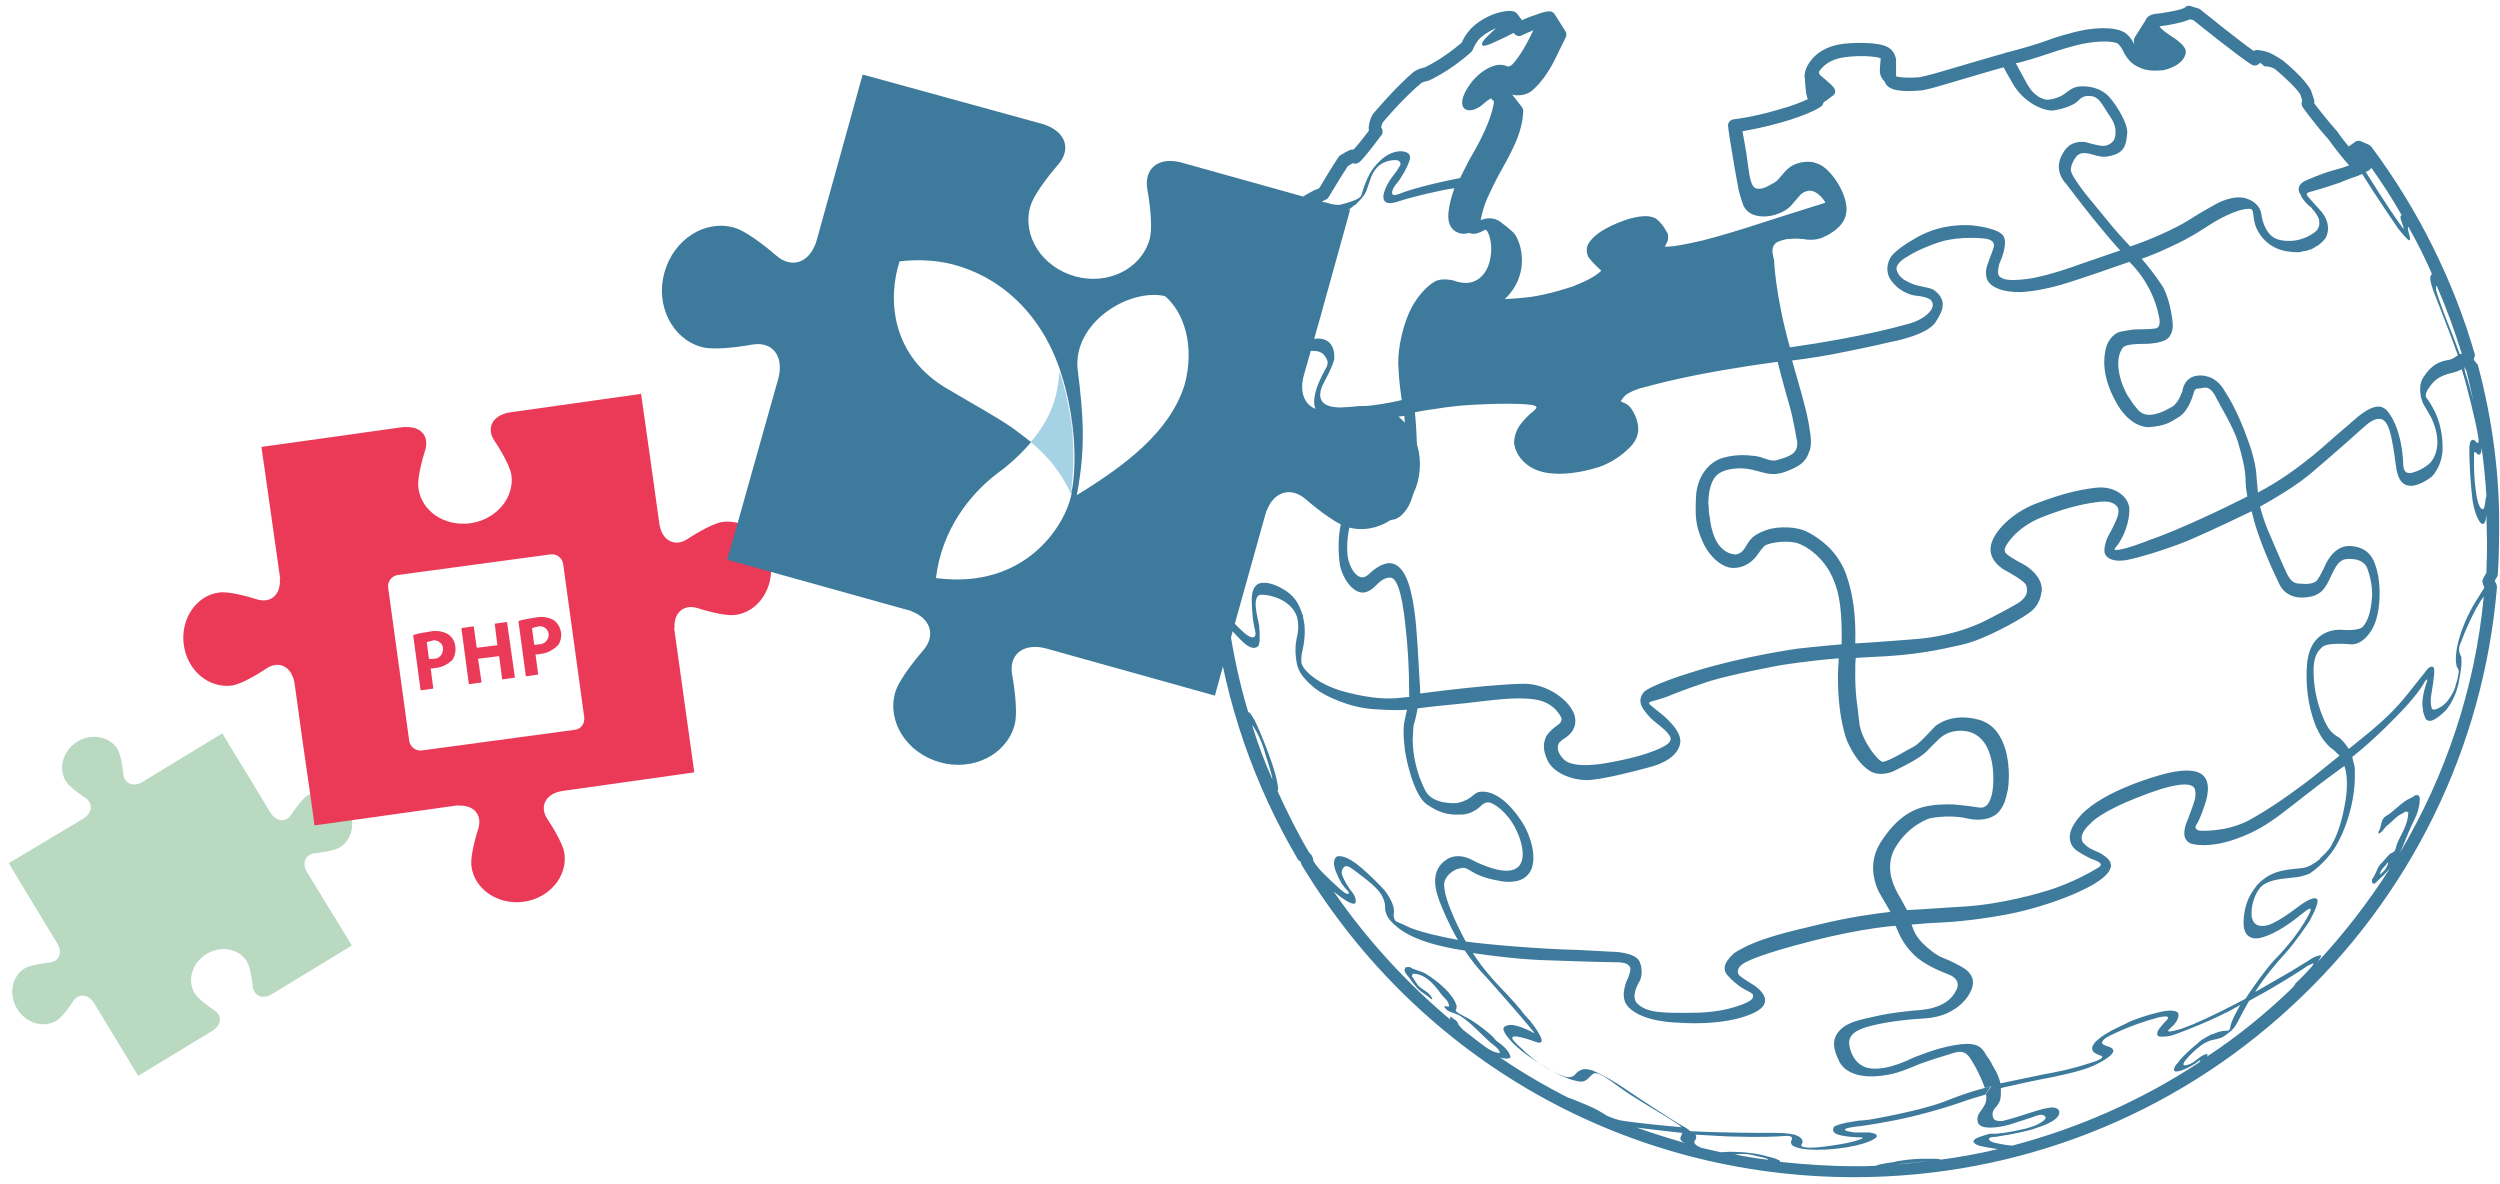 <?xml version="1.0" encoding="utf-8"?>
<!-- Generator: Adobe Illustrator 19.2.0, SVG Export Plug-In . SVG Version: 6.00 Build 0)  -->
<svg version="1.1" id="Capa_1" xmlns="http://www.w3.org/2000/svg" xmlns:xlink="http://www.w3.org/1999/xlink" x="0px" y="0px"
	 viewBox="0 0 570 270" style="enable-background:new 0 0 570 270;" xml:space="preserve">
<style type="text/css">
	.st0{enable-background:new    ;}
	.st1{fill:#3D7A9C;enable-background:new    ;}
	.st2{opacity:0.88;fill:#3D7A9C;enable-background:new    ;}
	.st3{fill:#BAD9C1;}
	.st4{fill:#EB3A58;}
	.st5{fill:#3D7A9C;}
	.st6{fill:#A5D2E5;}
</style>
<g class="st0">
	<g>
		<path class="st1" d="M565,83.4c0-0.2-0.1-0.4-0.3-0.5l-0.7-0.9l0.2-0.7c0.1-0.2,0.1-0.5,0-0.7c-4.8-16.6-12.9-32.9-23.5-47.1
			c-0.2-0.2-0.4-0.4-0.6-0.5l-1.8-0.8c-0.5-0.2-1-0.1-1.4,0.2l-1.4,1c-1-1.2-2-2.5-2.5-3.3c-2.4-2.7-4.5-5.4-5.4-6.6
			c0.1-0.2,0.1-0.5,0-0.8l-0.7-2.1c-1.4-2.7-5.8-6.3-6.4-6.8c-0.2-0.1-1.9-1.3-3.1-1.8c-1.3-0.5-2.7-0.6-2.8-0.6
			c-0.3,0-0.6,0.1-0.8,0.2c-3.8-2.7-12.1-9.4-12.2-9.5c-0.1-0.1-0.3-0.2-0.5-0.2l-1.6-0.5c-0.5-0.2-1-0.1-1.3,0.3
			c0,0-0.4,0.3-1.7,0.6c-1.7,0.4-3.1,0.6-4.4,0.8l-0.3,0c-1.8,0.2-2.4,0.9-2.6,1.5l-2.4,3.8c-0.1,0.1-0.1,0.2-0.2,0.4
			c-0.1,0.2-0.1,0.6,0,1.3c0-0.1-0.1-0.1-0.1-0.2c-0.6-1.3-1.7-2.3-2.1-2.5c-2.6-1.5-7.2-0.9-9-0.6c-3.3,0.6-7.7,2-8.6,2.4
			c-0.7,0.3-4.5,1.5-6.4,2c-1.1,0.3-2.1,0.6-3,0.8c-0.6,0.2-1.2,0.4-1.7,0.5c-0.8,0.2-5.1,1.5-13,3.8c-3,0.9-5,1.3-5,1.3
			c-1,0.1-1.9,0.1-2.6,0.1c-2,0-2.8-0.3-2.8-0.3c0,0,0-0.3,0-0.3l0-3.4c0-0.2-0.2-2-1.8-2.9c-1.3-0.7-2.9-0.9-5.2-1
			c-2.4-0.1-5,0.1-6.3,0.4c-2.4,0.5-4.4,1.6-5.8,3.2c-2,2.3-1.8,4.2-1.7,4.3c0,0,0.1,2,0.3,3.5c0.1,0.5,0.2,1,0.4,1.4
			c-1.3,0.6-3.4,1.5-6.7,2.4c-6.1,1.8-10.2,2.2-10.2,2.2c-0.8,0.1-1.4,0.8-1.3,1.5c0.1,1.6,1.4,8.8,1.5,9.6c0.1,0.4,0.7,4,0.9,5
			c0.2,0.9,0.9,3,0.9,3c0,0.2,0.5,1.7,2.1,2.5c1.2,0.6,3.6,0.9,6.1-0.1c2.1-0.8,2.9-1.8,3.7-2.8l1.4-1.6c0,0,1.3-1.2,2.8-0.7
			c1.4,0.5,2.5,2,2.8,2.6c-0.8,0.3-1.8,0.6-2.5,0.8C412,47.5,398,52,398,52s-5.4,1.7-9.7,2.8c-4.3,1-6.7,1.4-7.6,1.4
			c-0.9,0.1-1,0-1.1,0c0,0,0-0.1,0.4-0.8c0-0.1,0-0.1,0.1-0.2c0,0,0,0,0,0c0.1-0.2,0.2-0.4,0.2-0.7c0-0.1,0-0.1,0-0.2
			c0-0.1,0-0.2,0-0.3c0,0,0-0.1,0-0.1c0-0.2,0-0.4,0-0.4s0-0.1-0.1-0.3c0-0.1-0.1-0.2-0.2-0.3c-0.3-0.6-0.8-1.5-1.6-2.3
			c-0.3-0.3-0.6-0.6-0.9-0.8c-1-0.5-1.9-0.5-1.9-0.5c0,0-2.4-0.3-6.7,1.5c-4.3,1.8-5.8,3.3-6.7,4.7c-0.9,1.4-0.1,3-0.1,3
			c1,1.5,3,3.2,3,3.2l0,0c-1.4,1.5-4.9,3-5.8,3.3c-0.1,0-0.2,0.1-0.2,0.1s-0.1,0-0.2,0.1c-1.1,0.4-5.7,1.9-9.9,2.5
			c-2.3,0.3-4.4,0.4-5.9,0.5c2.1-2,3-4.2,3-4.3c2-4.8,0.2-9.5-0.9-10.7c-1-1.1-3-2.5-3.1-2.6c-0.7-0.6-2.4-1.3-4.5-0.4
			c0.2-1.2,0.6-2.6,1.1-4c0.9-2.3,3-6.3,3-6.3c0.1-0.2,3.1-5.3,4.3-8.5c1.3-3.4,1.3-6,1.3-6.1c0-0.3-0.1-0.6-0.3-0.9
			c0,0-1.4-1.8-2.2-2.8c2.3,0.5,3.9-0.5,4.2-0.7c3.1-2.4,5.1-6.6,5.2-6.7l2.8-5.7c0.2-0.4,0.2-1-0.1-1.4l-2.4-3.8
			c-0.2-0.3-0.5-0.6-0.9-0.7c-0.3,0-0.8-0.2-3.5,0.8c-1.3,0.4-2.4,0.9-3.1,1.2l-0.8-1.1c-0.1-0.1-0.3-0.3-0.3-0.4
			c-0.6-0.7-1.9-0.8-3.9-0.3c-2.3,0.5-5.6,2.3-7.2,4.4c-0.9,1.1-1.3,2-1.5,2.5c-4.2,3.6-7.7,5.3-8.5,5.7c-1.4,0.2-2.3,0.9-2.5,1
			c-3.9,3.3-8.5,8.7-9.1,9.4c-0.2,0.2-0.4,0.5-0.5,0.8c-0.2,0.3-0.8,2.2-0.6,3c0,0.1,0,0.1,0,0.2c-1.8,2.4-2.9,3.7-3.5,4.3
			c-0.2,0-0.4,0-0.5,0c-0.7,0.2-2,1-2.5,1.3c-0.2,0.1-0.3,0.2-0.4,0.4c-1.1,1.6-3.6,5.7-4.4,7.1c-0.2,0.1-0.4,0.2-0.6,0.3
			c-0.2,0-0.4,0.1-0.6,0.2l-2,1.1c-0.2,0.1-0.4,0.3-0.5,0.5c-9.1,15-15.4,31.3-18.7,48.5c0,0.2,0,0.4,0,0.6l0.1,0.5l-0.5,1.1
			c0,0.1-0.1,0.2-0.1,0.3c-1.4,8.3-2.2,16.8-2.2,25.3c0,5.5,0.3,11.1,0.9,16.6c0,0.2,0.1,0.5,0.2,0.7l0.5,0.7l-0.3,0.8
			c-0.1,0.2-0.1,0.5-0.1,0.7c2.6,19.5,9,38.1,19,55.1c0.1,0.2,0.2,0.3,0.4,0.4l0.2,0.1l0.2,0.6c0,0.1,0.1,0.2,0.2,0.4
			c26.9,44.4,74,71,125.9,71c37.1,0,72.5-13.8,99.7-39c27.1-25,43.7-58.9,46.8-95.4c0-0.2,0-0.5-0.1-0.7l-0.4-0.9l0.5-0.8
			c0.1-0.2,0.2-0.4,0.2-0.6c0.2-3.2,0.3-6.5,0.3-9.6C570,108.6,568.3,95.8,565,83.4z M565.8,102c0.5,3.7,0.9,7.4,1.1,11.1
			c-0.2,0.5-0.3,1.7-0.3,1.7s-0.2,1.3-0.5,1.3c-0.1,0-0.2,0-0.3-0.1c-0.3-0.2-0.9-0.9-1.3-4c-0.6-4.1-0.4-8.4-0.4-8.4
			s-0.1-0.4,0.1-0.5c0.3-0.1,0.5,0.3,0.5,0.3s0.4,0.5,0.8,0.1C565.7,103.3,565.8,102.9,565.8,102z M562.3,84.4
			c0.6,2.3,1.1,4.6,1.6,7c-0.6-2.4-1.2-4.6-1.8-6.4c0-0.1-0.1-0.2-0.1-0.4c0,0,0,0,0-0.1c0,0,0,0,0,0c-0.1-0.3-0.2-0.5-0.2-0.8
			L562.3,84.4z M561.8,83.8L561.8,83.8c0,0.1,0.1,0.2,0.1,0.4C561.9,84,561.8,83.9,561.8,83.8L561.8,83.8z M555.6,65.2
			C555.6,65.2,555.6,65.1,555.6,65.2c2.2,5.1,4.1,10.3,5.7,15.5c-0.1,0-0.2,0-0.4,0c-0.1,0-0.1,0-0.1,0c0,0,0,0,0,0s-0.9-2.6-3-7.8
			c-1.8-4.6-2.3-6.5-2.4-6.9c0-0.1,0-0.1,0-0.1S555.3,65.3,555.6,65.2z M540.4,38.6c0.1-0.1,0.2-0.2,0.3-0.3
			c2.5,3.5,4.8,7.1,6.9,10.8c-0.3,0-0.5,0.4,0.1,1.8c0.3,0.9,0.4,1.2,0.3,1.2c-0.1,0.1-0.5-0.6-0.5-0.6c-2.6-3.4-8.1-12.3-8.1-12.3
			l0,0C539.7,39.1,540.1,38.9,540.4,38.6z M537.6,40.1c0.1,0,0.2-0.1,0.2-0.1c0.1,0,0.1-0.1,0.2-0.1c0.2-0.1,0.3-0.1,0.5-0.2
			c0,0,0,0,0.1,0l0,0c2.9,4.7,8.1,12.3,8.1,12.3s2.1,2.7,2.6,2.8c0.5,0-0.2-2.1-0.2-2.1s-0.2-0.9,0-1c2,3.5,3.8,7.1,5.4,10.8l0,0
			c0,0-0.4,0.2-0.4,0.9c0,1.4,1.4,4.7,1.4,4.7s3,7.6,4.9,12.9c-0.6,0.3-1,0.9-2.3,1.1c-1.7,0.3-3.6,0.9-5.5,3.8
			c-0.6,0.9-0.8,1.8-0.8,2.7c0,0,0,0,0,0c0,0.1,0,0.1,0,0.2c0,0.3,0,0.7,0.1,1c0,0.1,0,0.2,0,0.3c0,0.3,0.1,0.5,0.2,0.8
			c0,0.1,0,0.2,0.1,0.3c0,0,0,0,0,0c0.2,0.8,0.5,1.2,0.5,1.2s1,1.7,1.5,2.6c0.5,0.9,3.1,6.3,0.1,10.3c0,0-1.6,1.8-4.4,2.5
			c-2.5,0.5-1.8-2.3-2.1-3.9c0,0-0.4-6.5-3.5-10.2c-2.8-3.3-7.8,2.5-10.4,4.5c-2.3,1.8-9.2,8.9-19.1,14.1l-0.4-4.7
			c0,0-0.2-2.5-1.6-6.5c-2.8-8.1-5.5-11.8-5.5-11.8s-1.1-2.4-3.5-3.3c-0.6-0.2-1.3-0.4-2.1-0.4c-3.8,0-4.1,3.5-4.1,3.5
			s-0.9,2.8-2.3,3.6c-1.2,0.7-4.6,2.7-6.9,1.5c-0.3-0.2-0.6-0.4-0.9-0.7c-0.4-0.5-0.8-1-1.2-1.5c-0.4-0.6-0.8-1.2-1.2-1.8
			c-1.2-2.1-1.9-4.3-2.1-6.4c-0.3-3.3,1.1-4.6,1.1-4.6s0.3-0.8,4.6-0.8c4.9,0,5.8-1.5,5.8-1.5s0.9-0.9,0.9-2.8
			c-0.1-1.9-0.8-6-2.2-8.6c-0.2-0.3-0.5-0.8-0.8-1.2c-1.1-1.6-2.6-3.6-4.1-5.3l-2.6-0.5l2.6,0.5c1.7-0.6,4-1.5,6.5-2.7
			c5.1-2.3,7.6-4.2,9.9-5.6c0,0,5.2-3.2,8.2-3.1c0.1,0,0.7,0,0.8,0.9c0.1,0.9,0.3,2.3,0.6,3.1c0.3,0.8,2.1,5.2,7.8,5.8
			c0.7,0.1,1.4,0.1,2,0.1c0.3,0,0.6-0.1,0.9-0.2c0.2,0,0.5-0.1,0.8-0.1c0.4-0.1,0.8-0.3,1.2-0.4c0.1,0,0.2,0,0.2-0.1
			c0.4-0.2,0.7-0.4,1-0.6c0,0,0.1,0,0.1,0c1.3-0.9,1.9-1.8,1.9-1.8s2-3-1.4-6.6c0,0-2.7-2.9-2.8-3.2c0,0-0.2-0.3,0.1-0.5
			c0.1-0.1,0.2-0.1,0.4-0.2c0.5-0.1,3.9-1.1,7.1-2.2C534.9,41,536.4,40.5,537.6,40.1z M519.7,133.2c1.5,3.1,4.8,3.4,7.3,2.8
			c2.4-0.6,3.2-1.9,4.6-4.9c1.3-2.9,2.1-3.1,2.1-3.1s0.5-0.8,3-0.5c2.5,0.3,3,2,3,2s1.4,3.3,1.1,6.9c-0.3,3.5-1,5.1-1.9,6.3
			c-0.8,1.3-5,0.9-5,0.9s-7.2-0.8-7.9,7.9c-0.7,8.7,2.3,14.7,2.3,14.7c1.1,2.3,2.2,3.5,3,4.2c0.9,0.6,1.7,1.5,1.7,1.5
			s0.2,0.1,0.4,0.4h0c-5.2,4.2-6.7,5.5-10.8,8.4c0,0-4.7,3.5-9.8,6.3c-5.2,2.8-11.2,2.4-11.2,2.4s-1.6-0.2-0.8-1.4
			c0.8-1.2,1.8-4.1,2.2-5.5c0.4-1.5,1.2-5.2-1.8-6.4c-3-1.2-8.6,0.6-8.6,0.6s-12.9,3.4-18.2,9.2c-5.1,5.6-0.8,8.1-0.8,8.1
			s2,1.4,4,2.1c1.8,0.7,1.5,1.2,1,1.6c0,0-5.8,3.7-12.6,5.6c0,0-9.3,2.9-18.4,3.4c-8.9,0.6-12.7,0.8-12.8,0.8c-1-1.9-2-3.6-2-3.6
			s-1-1.6-1.6-3.9c-0.4-1.9-0.5-4.3,0.9-6.7c3-5.2,7.8-6.7,7.8-6.7s4.3-1,8.6,0c4,0.9,6.1-0.6,6.1-0.6s1.4-0.6,2.4-3
			c0.1-0.2,0.2-0.5,0.2-0.7c0.1-0.2,0.2-0.4,0.2-0.6c0.1-0.5,0.3-1.1,0.4-1.7c0.7-4.9,0-14.1-6.6-15.9c-6.6-1.8-10.1,1.6-10.1,1.6
			s-3.5,3.9-4.7,4.5c-1.2,0.6-2.9,1.6-2.9,1.6s-2.5,1.5-4.1,1.9c-1,0.2-4.6-4.4-5.4-8.3c0-0.3-0.1-0.5-0.1-0.8
			c-0.3-3.3-1-6-0.9-11.9c0-0.8,0-1.7,0.1-2.7v0c1.2-0.1,2.3-0.1,3.5-0.2c10.2-0.4,15.3-1.6,20.7-2.8c5.4-1.2,13-5.7,14.2-6.5
			c1-0.7,2.9-1.6,3.7-4.3c0.1-0.3,0.1-0.6,0.2-0.9c0-0.1,0-0.2,0.1-0.3v0c0.5-3.7-3.9-6.2-3.9-6.2s-3.5-1.8-4.2-2.6
			c-0.4-0.4-0.4-0.8-0.3-1.1c0.1-0.3,0.2-0.5,0.2-0.5s2-4.2,8.3-6.7c6.3-2.5,10.5-3.2,13.2-3.5c2.7-0.3,3.6,0.7,3.9,1.1
			c0.4,0.5,0.4,1.4,0.1,2.3c-0.3,0.9-1.3,3-1.9,4c-0.6,1-1.5,3.5-0.9,4.6c0.6,1.2,2.4,1.7,4.8,1.3c2.3-0.4,8.5-2.2,14-4.4
			c5.4-2.3,14.5-6.7,14.5-6.7s0,0,0.1,0l0,0c0,0,0,0,0,0l0.2-2c0,0,0,0,0,0l-0.2,2C514.7,122.6,518.2,130.1,519.7,133.2z
			 M534.8,182.4c-0.8,5.1-2,8-2.8,9.5c-0.1,0.2-0.3,0.5-0.4,0.8c-0.1,0.1-0.1,0.1-0.1,0.2c-0.1,0.2-0.3,0.4-0.4,0.6
			c-0.2,0.2-0.4,0.5-0.8,0.9c-0.2,0.2-0.3,0.4-0.5,0.5c-0.1,0.1-0.1,0.1-0.2,0.2c-0.2,0.2-0.4,0.4-0.6,0.6c-0.1,0-0.1,0.1-0.1,0.2
			c-1.1,0.9-2.5,1.8-3.9,2c-3.2,0.4-6.7,0.3-9.9,3.4c0,0-0.1,0.1-0.1,0.1c-0.1,0.1-0.2,0.2-0.3,0.3c-0.1,0.1-0.1,0.1-0.2,0.2
			c0,0,0,0,0,0.1c-0.3,0.3-0.6,0.8-0.9,1.2c-2.6,3.9-2,8.2-2,8.2s0.3,3.3,3.9,2.4c3.5-0.9,7.1-3.6,9.8-5.8c2.7-2.2,1,0.7,1,0.7
			c-2.4,4.7-6.9,9.3-6.9,9.3s-1.6,1.4-5.1,6.3c-0.9,1.3-1.7,2.4-2.3,3.4h0c0,0,0,0,0,0c-3.4,1.8-8.3,4.3-11.5,5.6c0,0,0.1,0,0.1,0
			c-0.2,0.1-0.3,0.1-0.5,0.2c-1.7,0.7-3,1.2-4,1.4c-1,0.3-1.6,0.3-1.8,0.2c0,0,0,0,0,0c0,0,0-0.1,0-0.1c0,0,0,0,0,0
			c0.4-0.5,1.3-1.3,1.3-1.3s1.1-1.1,1.1-2.3c0,0,0.1-0.4-0.4-0.7c-0.5-0.3-1.7-0.5-4.1,0.1c-1.2,0.3-2.4,0.6-3.5,1c0,0,0,0-0.1,0
			c-1.5,0.5-2.8,1-3.8,1.5c0,0,0,0,0,0c0,0,0.1,0,0.3-0.1c-1.4,0.6-2.3,1.1-2.3,1.1s-2.5,1.1-4.2,2.5l0.1-0.1
			c-0.1,0.1-0.1,0.1-0.2,0.2c-0.2,0.2-0.4,0.3-0.6,0.5c0,0-0.1,0.1-0.1,0.1c-0.2,0.2-0.4,0.5-0.5,0.7c0,0,0,0.1-0.1,0.1
			c-0.1,0.2-0.2,0.5-0.2,0.7v0c0,0.2,0.1,0.5,0.2,0.7c0,0,0.3,0.5,1.8,1c0.2,0,0.2,0.1,0.3,0.2c0,0,0,0,0,0.1c0,0,0,0.1,0,0.1
			c0,0-0.1,0.1-0.1,0.1c0,0-0.1,0-0.1,0.1c-0.1,0.1-0.2,0.1-0.3,0.2c-0.9,0.5-2.4,0.9-2.4,0.9c-3.9,1.3-6.9,1.9-10.7,2.6
			c-3.9,0.8-7.3,1.5-9.6,2c-0.2-0.9-0.6-1.9-1-2.7c0-0.1-0.1-0.2-0.2-0.3c-0.2-0.4-0.4-0.8-0.6-1.1c0-0.1-0.1-0.1-0.1-0.2
			c-0.2-0.4-0.4-0.8-0.6-1.1c-0.1-0.2-0.2-0.3-0.3-0.4c-0.1-0.2-0.2-0.3-0.3-0.4c-0.2-0.4-0.5-0.8-0.6-1c-0.9-1.4-2.4-2.3-6.8-1.5
			c-4.4,0.7-9.7,3-9.7,3s-5.4,2.8-9.4,2.3c-1-0.1-1.8-0.5-2.5-1c-1.9-1.4-2.4-4-2.4-4.9c0-1.3,0.9-2.4,3-3.2c2.1-0.8,7-1.9,14.2-2.3
			s9.9-5.1,9.9-5.1c0.8-1.2,2.2-3.7-0.2-5.8c-0.3-0.3-0.8-0.6-1.3-0.9c-2.5-1.4-3.5-1.7-4.4-2.1c-0.3-0.1-0.6-0.3-1-0.5
			c0,0-0.1,0-0.1-0.1c-0.1,0-0.1-0.1-0.2-0.1c-0.2-0.1-0.3-0.2-0.5-0.3c-0.5-0.4-1-0.8-1.5-1.2c-1.4-1.2-2.8-2.7-3.4-4.6
			c-0.1-0.2-0.2-0.6-0.3-0.8l-1.5-0.9l-0.9-0.6h0c0,0,0,0,0,0l0,0l0,0c0,0,0,0,0,0l2.4,1.6h0c2.1-0.2,4.8-0.4,7.3-0.5
			c4.8-0.2,12.4-1.3,16.8-2.3c4.4-1,11-3,16-5.6c4.9-2.5,5.2-4.3,5.2-4.3s0.4-0.5,0.1-1.3c-0.1-0.5-0.5-1-1.3-1.6
			c-2-1.5-3-1.1-4.8-2.9c-0.2-0.2-0.4-0.5-0.4-0.7c-0.6-1.8,2-3.9,2-3.9s1.8-2.5,11.5-6.2c9.7-3.8,11.4-2.5,11.9-2.1
			c0.1,0.1,0.2,0.3,0.3,0.4c0.2,0.6,0.2,1.5,0.1,2.2c-0.2,0.9-1.4,4.2-2.1,5.9c-0.3,0.9-0.5,1.9-0.3,2.8c0.2,0.8,0.8,1.6,2.1,1.8
			c2.7,0.5,6.3,0,9.8-1.3c8.3-3,10.7-6.6,24.4-16.5c0,0,0.1,0,0.1-0.1v0C535,175.9,535.4,178.5,534.8,182.4z M534.4,172.5
			L534.4,172.5L534.4,172.5C534.4,172.5,534.4,172.5,534.4,172.5z M511.7,227.7C511.7,227.7,511.7,227.7,511.7,227.7L511.7,227.7
			L511.7,227.7z M393.9,222.4c2.2,2.5,4.5,3.5,4.5,3.5s1.3,0.6,1.3,1c0,0.5,0,0.9-1.1,1.5c0,0-4,2.3-11.7,2.5
			c-7.8,0.1-11.2,0.1-13.5-2c-1.9-1.7,0.5-5.3,0.5-5.3s0.9-1.8,0-4.2c-0.9-2.4-6.3-2.4-6.3-2.4l-7.5-0.4c-8.8-0.2-20.5-1.2-25.7-1.9
			c0,0,0,0-0.1,0l-0.2-0.2c0,0-5.3-9.6-4.8-13.2c0,0,0.2-1.8,2.4-2.9c0.3-0.2,0.7-0.3,1.1-0.4c2.3-0.7,2,1.6,8.9,2.8
			c0,0,3.4,0.9,5.8-0.6c0.7-0.5,1.3-1.1,1.7-2.1c1.5-4.3-1.6-9.7-1.6-9.7s-4.1-7.6-9.3-7.9h0c0,0,0,0-0.1,0c-2.6-0.1-1.9,1.7-6,2.6
			c0,0-5.5,0.5-7.2-2.8c-2.1-4-2.9-8.5-2.9-11.5c0-0.1,0-0.2,0-0.3c0.1-1.9,0.1-2.5,0.2-3.1c0-0.2,0.1-0.4,0.2-0.7
			c0.1-0.3,0.2-0.7,0.3-1.2c0.1-0.5,0.3-1.2,0.4-2v0c2.3-0.3,6-0.7,10.3-1.1c7.2-0.8,12.1-1.6,16.6-0.9c4.5,0.7,5.9,4.2,5.9,4.2
			s0.1,0.2,0,0.5c-0.1,0.3-0.2,0.7-0.7,1c-1,0.7-2.1,1.6-2.7,2.6c0,0,0,0,0,0c0,0,0,0,0,0c-0.1,0.1-0.1,0.2-0.2,0.4
			c-0.2,0.5-0.4,1.2-0.4,2c0,1,0.3,2.1,1,3.5c1.6,2.8,6.1,4.5,9.9,4.1c3.8-0.4,9.5-1.9,12.9-2.8c2.8-0.7,5.3-1.9,6.5-3.7
			c0.4-0.6,0.7-1.2,0.8-2c0.4-2.9-4.4-6.6-4.4-6.6s-2.3-1.8-2.6-2.1c-0.1-0.1-0.1-0.2-0.1-0.3c0.1-0.2,0.3-0.3,0.3-0.3
			s2.7-0.7,3.9-1.2c1.2-0.5,4.4-1.8,9.6-3.5c5.2-1.6,16-3.6,16-3.6s6-1,13.4-1.6l0,0c0,0,0,0,0,0l0,0c0,0.7,0,1.4-0.1,2.2
			c-0.4,11.1,2.1,16.8,2.1,16.8c1.4,3,2.9,5.2,5,6.6c2.1,1.4,4.9,0.5,5.8,0c0.9-0.5,3.4-1.6,5.5-3c2.1-1.4,2.1-1.9,4.7-4.3
			c2.6-2.4,5.9-1.7,5.9-1.7s3.2,0.1,5,3.8c1.8,3.7,1.5,8.9,1,10.8c-0.5,1.9-1.3,3.1-3,2.8c-1.8-0.3-4.7-0.6-5.8-0.7
			c-1.1,0-4.1-0.1-6.8,0.6c-2.7,0.7-6.3,2.6-9.8,8.2c-2.7,4.3-1.4,8.6-0.7,10.3c0.5,1.3,1.8,3.2,3,5.4l0,0l2.2,0.7l0,0l-2.1-0.7
			c-3.7,0.4-9.9,1.3-16,2.8c-7.5,1.8-14.6,3.3-19.7,6.6C395.5,217.4,391.7,220,393.9,222.4z M334.3,214.8l0,0.4h0L334.3,214.8z
			 M412.8,99.2c-0.6-4-0.7-4.9-4.2-17c4.6-0.6,8.4-1.2,12.6-2.1c2.9-0.6,6-1.2,9.7-2.1c0,0,8.7-1.5,10.5-4.7
			c1.1-1.8,2.9-4.4-0.1-6.9c0,0,0,0,0,0c0,0-0.1-0.1-0.4-0.3c-0.3-0.2-0.9-0.4-1.9-0.6c-0.8-0.2-1.5-0.3-2.2-0.5
			c-0.9-0.3-1.8-0.7-2.8-1.3c-1.6-1.2-1.6-2.5-1.6-2.5s-0.1-1.3,2.5-2.7c0,0,1.4-1,4.1-2.1c0.9-0.4,2-0.8,3.2-1.2
			c4.8-1.5,10.4-0.8,10.4-0.8s2.3,0.2,2,1.8c-0.4,1.6-1.7,4.2-1.8,5.6c0,0.8,0,1.7,0.6,2.5c0.2,0.3,0.5,0.5,0.8,0.8
			c0.3,0.2,0.8,0.5,1.3,0.7c1.7,0.7,3.8,0.8,5.1,0.8c0.8,0,1.3-0.1,1.3-0.1s4-0.2,10.4-2.3c4-1.3,8.1-2.7,10.6-3.6
			c1.5-0.5,2.4-0.8,2.5-0.9c0,0,0,0,0.1,0v0c5.7,5.6,6.7,12.3,6.7,12.3s0.8,2.7-0.8,2.9c-1.4,0.2-4.6,0.2-4.6,0.2s-1.2,0.1-3.2,0.5
			c-2,0.4-3.2,2.5-3.5,4c-0.3,1.5-1.2,5.5,2.2,11.8c3.3,6.3,7.6,6,7.6,6c3.7-0.3,4.8-1,7-2.4c2.1-1.4,3-4.6,3.2-5.2
			c0.1-0.6,0.4-1.2,0.9-1.2c0.5,0,0.3,0,1.5-0.2c1.1-0.2,2,0.6,2.9,2.5c0.6,1.2,3.8,6.5,4.8,9.7c0.9,3.1,1.8,6.3,1.8,9.1
			c0,1.1,0.2,2.4,0.4,3.5l0.9,1.3l-0.9-1.3c-4.7,2.4-15.5,7.6-22.5,10c0,0-5.4,2.2-7.5,2.2c0,0-0.5,0-0.1-0.5
			c0.4-0.5,0.8-0.9,1.4-2.1c0.7-1.2,1.8-3.9,1.8-6.6c0-2.8-3.2-5.5-7.6-5c-4.5,0.5-8.7,1.7-13.9,3.7c-5.1,2-9.5,6.2-10.1,9.6
			c-0.6,3.5,3.2,5.5,3.2,5.5s4.2,2.2,4.8,3.3c0.5,1.2,0.1,2.2,0.1,2.2s-0.4,1.2-2.2,2.2c-1.8,1.1-6.9,3.7-6.9,3.7s-6.3,3.5-15.9,4.3
			c0,0-8.7,0.7-13.8,1c-0.1,0-0.1,0-0.2,0c0.2-6.4-0.6-11.4-1.9-15.2c-0.4-1.2-0.9-2.4-1.5-3.3c-2.3-4-6-6.2-7.9-7.1
			c-1.9-0.9-6.1-1.3-9.1-0.2c-2.9,1.1-3.5,1.9-4.6,3.8c-1.1,1.9-2.4,1.7-2.4,1.7s-3.9,0.1-5.3-5.8c0-0.1-0.1-0.2-0.1-0.3
			c-0.2-0.9-0.3-1.7-0.4-2.5c0-0.2-0.1-0.4-0.1-0.5c-0.1-0.5-0.1-0.9-0.1-1.4c0-0.4-0.1-0.8-0.1-1.1c0-4.5,1.6-6.1,1.6-6.1
			s0.9-1.4,3.9-1.8c3-0.4,4.9,0.3,7.2,0.9c2.3,0.6,4,0.3,6.9-1.1c1.7-0.8,2.8-1.9,3.3-3.5C412.9,102.3,413,100.9,412.8,99.2z
			 M461,14.1c2-0.5,5.9-1.8,6.8-2.1c0.8-0.3,5.1-1.7,8.1-2.2c3.1-0.5,5.9-0.4,6.9,0.1c0.2,0.1,0.8,0.8,1.1,1.4
			c0.4,0.8,1.4,2.9,3.3,3.8c1.6,0.8,2.7,1.2,6.1,0.9c4.9-1.2,5.4-4,4.9-4.9c-0.6-1.2-2.6-2.5-2.6-2.5s-2.6-1.6-3.1-2.4
			c-0.1-0.1-0.1-0.1-0.1-0.2c1.4-0.2,2.9-0.4,4.8-0.9c0.9-0.2,1.6-0.5,2.1-0.7l0.8,0.2c1.5,1.2,10.2,8.2,13.2,10.1
			c0.6,0.4,1.4,0.3,1.9-0.3l0.1-0.1c0.4,0.3,0.8,0.6,0.9,0.8c0,0,1.9,0,2.8,0.9c1.2,1,4.6,4,5.5,5.6l0.4,1.3c-0.2,0.5-0.2,1,0.1,1.5
			c0.1,0.2,2.7,3.8,6,7.5c0.3,0.5,3.1,4.2,4.6,5.8c-0.8,0.3-1.9,0.7-3.5,1.1c-3.2,0.9-6.2,2.3-6.2,2.3s-2.5,0.8-1.6,2.9
			c0.1,0.2,0.2,0.3,0.3,0.5c0,0.2,0.1,0.3,0.2,0.5c0,0,0,0,0.1,0.1c0.9,1.4,1.8,2,1.8,2s0.2,0.1,0.4,0.4c0.1,0.1,0.2,0.3,0.4,0.5
			c0.1,0.1,0.1,0.1,0.2,0.2c0.2,0.3,0.4,0.6,0.6,0.9c0.3,0.5,0.5,1,0.5,1.5c0.1,1.5-0.6,2.2-2.2,3.1c-1.6,0.9-3.1,1.1-3.1,1.1
			s-3.8,0.7-5.7-1.1c-1.9-1.8-2.2-4.8-2.2-4.8s-0.1-2.5-3.3-3.6c-3.1-1.1-7,1.2-7,1.2s-3,1.6-6.3,3.7s-9.4,4.7-13.3,6l-0.4,2v0h0v0
			h0l0.2-1l0.2-1c0,0,0,0,0,0c-0.3-0.3-0.7-0.8-1.3-1.4c-1.5-1.6-3.7-4.2-5.7-6.7c-2-2.4-3.8-4.6-4.4-5.5c-1.6-2.3-1.9-2.8-2.1-3.6
			c-0.1-0.2-0.1-0.4,0-0.7c0.1-0.9,0.7-2,1.2-2.6c0.7-0.8,1.5-1,3.2-0.6c1.7,0.4,2.8,1.1,5.4,0.2c2.6-0.8,2.8-2.8,3-4.9
			c0.2-1.5-1.2-4.3-2.7-6.5c-0.5-0.7-1-1.4-1.5-1.9c-2-2.1-4.7-2.4-6.6-2.3c-1.9,0.1-3,1.5-4.1,2.1c-1.1,0.6-3.2,1.2-4.1,0.8
			c-0.5-0.2-1.1-0.4-1.7-0.9c-0.7-0.5-1.4-1.3-2.2-2.7c-1-1.8-1.9-3.5-2.5-4.6C459.8,14.4,460.4,14.3,461,14.1z M405.2,55.2
			c0.5-0.2,1.2-0.5,2.3-0.7l2.2-0.1c0.5,0,0.9,0.1,1.5,0.1l0.5,0.1c1,0.1,2.3,0.2,4-0.5c0,0,0,0,0,0c0,0,0.1,0,0.1-0.1
			c0.3-0.1,0.6-0.2,0.9-0.4c1.2-0.7,4.5-2.5,4.3-6.2c-0.2-3.7-3.2-8.1-5.6-9.6c-0.6-0.4-1.3-0.6-1.9-0.8c-2-0.4-4.1,0.2-5.4,1.1
			c-1.7,1.3-2.4,2.9-3.5,3.5c-1,0.5-2.5,1.7-4.1,1.4c0,0,0,0,0,0c-1.6-0.4-1.7-3.9-2.3-7.9c-0.3-1.6-0.5-3-0.7-4
			c-0.1-0.5-0.2-0.8-0.2-1.2c1.9-0.3,5-0.9,8.9-2c6.6-1.9,8.9-3.5,9.1-3.7c0.3-0.2,0.4-0.6,0.5-0.9c0.7-0.4,1.3-0.9,1.8-1.3
			c0,0,1.8-0.8,0.1-2.5c0,0,0,0,0,0c-0.9-0.8-1.5-1.4-1.9-1.7c-0.4-0.3-0.6-0.5-0.6-0.5s-0.3-0.2-0.4-0.5c0-0.1-0.1-0.2-0.1-0.4
			c0.2-0.3,0.4-0.6,0.7-0.9c1-1.1,2.4-1.9,4.3-2.3c1-0.2,3.3-0.5,5.6-0.4c1.8,0.1,2.8,0.2,3.5,0.5c-0.1,1-0.2,2.5-0.2,2.9
			c0,0.4,0.1,1.4,1.1,2.4c0.2,0.6,0.6,1.1,1.2,1.4c0.4,0.3,2.2,1.1,7.3,0.6c0.1,0,2.2-0.4,5.4-1.4c7.8-2.3,12.2-3.6,13-3.8
			c0.1,0,0.2,0,0.2-0.1c0.4,0.8,1.1,2,2.2,3.9c2.6,4.4,7.1,6.1,9,6c1.7-0.2,4.6-1,5.8-2.2c1.1-1.3,2.3-1.1,2.3-1.1
			c2.5-0.2,3.1,1.9,5.1,4.8c2,2.9,0.8,5.2,0.8,5.2c-1.3,1.8-2.9,1.4-4.2,1.1c-1-0.2-1.1-0.3-2.3-0.6c-3.7-0.5-5,2.3-5,2.3
			c-2.7,4.1,0.5,7.1,0.5,7.1s7.1,9.5,12.4,15.3c-4.1,1.4-9.3,3.2-9.3,3.2s-7.2,2.7-11.9,3.3c-4.7,0.6-5.8,0-6.4-0.7
			c-0.6-0.6,0.1-2.9,0.1-2.9s1.9-3.9,1-6c-0.9-2-7-2.6-7.1-2.6c-0.1,0-6.6-0.8-12.7,2.7c-5.4,3-6.1,4.7-6.1,4.7s-1.7,2.7,0.3,5.3
			c2.3,3,5.4,3.3,5.4,3.3s2.9,0.2,3.6,1.1c0.7,0.8,0.2,1.8,0.2,1.8s-1,2.6-6.4,3.8c0,0-9.1,2.7-26,5.1c-3.4-12.2-3.6-19.9-3.6-19.9
			C403.8,56.9,404.1,55.9,405.2,55.2z M349.1,92.3c0,0,1.4,0.2,1.2,0.7c-0.2,0.4-1.2,1.2-1.2,1.2s-0.4,0.2-1.9,1.9
			c-1.5,1.7-1.9,3.3-2,4.7c0,0.2,0,0.4,0.1,0.7c0.3,1.8,2.1,5.2,6.8,6.2c5.4,1.1,11.7-1,11.7-1s4.1-0.9,7.9-4.8
			c1.8-1.8,2-3.7,1.7-5.3c-0.4-2.1-1.6-3.6-1.6-3.6s-0.6-0.9-1.9-1.3c0,0-0.3-0.1-0.3-0.3c0-0.1,0-0.1,0.1-0.2
			c0.2-0.2,0.5-0.9,1.5-1.5c0.5-0.3,1.4-0.7,2.5-1.1c2.9-0.7,11.4-3.4,31.6-6.1v0c0,0,1.5,5.9,2.6,9.6c1.1,3.8,1.6,7.5,1.8,8.3
			c0.2,0.8,0.1,2.2-0.9,3c-1,0.8-3.5,1.5-4.1,1.6c-0.5,0.1-1.5-0.1-2.8-0.6s-2.6-0.5-2.6-0.5s-3.2-0.5-6.5,0.5
			c-3.4,1-5.9,4.5-6.1,8.8c-0.2,4.3-0.2,6.5,1.5,10.3c1.7,3.8,4.7,6,7,6c2.3,0,4.2-1.2,5.5-3c1.3-1.9,1.7-2.1,1.7-2.1
			c1.6-0.9,5.6-1.2,7.6-0.5c2,0.7,5.7,3.1,7.8,7.7c1.7,3.7,2.2,7.9,2.1,15.3l1.7,1.3l0,0l-1.7-1.3c-4.7,0.4-10.1,1-10.1,1
			s-12.3,1.7-23.5,5.2c-9.5,2.9-11.3,4.5-11.3,4.5s-2,1.7-0.3,4.1c0,0,1,1.6,2.9,3.1c2,1.5,3.5,3,3.3,3.8c-0.2,0.8-0.8,1.1-0.8,1.1
			s-2.8,2.4-14,4.3c0,0-7.2,1.4-9.5-0.8c-2.2-2.2-1.2-3.7-1.2-3.7s0.2-0.5,1.8-1.5c0,0,2.7-1.7,1.8-4.9c-0.9-3.2-6.1-7.3-11.7-7.2
			c0,0-6.6,0-23.4,2.2c0,0,0,0-0.1,0c0-0.7,0-1.5-0.1-2.4c-0.3-4.7-0.6-12.1-1.2-16.3c-0.6-4.3-1.8-10.9-5.7-11c0,0-1.9-0.2-4.7,2.5
			c-2.5,2.5-4.8-2-4.9-4.8c-0.2-3.2,0.4-6.4,1.2-8c0.2-0.4,0.5-0.7,0.8-0.9c1-0.7,2.3-0.7,2.6-0.7c0.4,0,1.6,0.5,3,1.4
			c1,0.7,2.4,0.8,3.5,0.4c0.4-0.2,0.7-0.4,1-0.6c1.1-1.1,2.7-2.5,3.3-7.4c0.6-5,0.6-10.1,0-16.3l0,0c1.1-0.2,2.5-0.5,4.2-0.7
			c1.8-0.3,3.9-0.6,6-0.8C339.1,92,346.2,91.9,349.1,92.3z M301.3,46.1c0.2-0.2,0.6-0.4,0.8-0.5c0.3-0.1,0.6-0.3,0.8-0.6
			c0,0,3.1-5.2,4.4-7.1c0.4-0.3,0.9-0.5,1.1-0.7c0.1,0,0.2,0.1,0.4,0.1c0.4,0.1,0.8-0.1,1.1-0.3c0.2-0.1,1.6-1.5,5-6.1
			c0.3-0.3,0.4-0.7,0.3-1.1c0-0.3-0.1-0.5-0.3-0.7c0.1-0.4,0.2-0.9,0.3-1.1c0,0,0,0,0.1-0.1c0-0.1,4.9-5.8,8.8-9
			c0,0,0.5-0.3,1.2-0.4c0.1,0,0.3-0.1,0.4-0.1c0.2-0.1,4.5-1.9,9.7-6.5c0.2-0.2,0.4-0.5,0.5-0.8c0,0,0.2-0.7,1.1-1.9
			c0.8-1,2.5-2.1,4.1-2.8c-0.5,0.5-1.2,1.1-2.1,2c-0.9,0.9-1.2,1.5-1.1,1.8c0.1,0.3,0.5,0.3,1.1,0.1c0.3-0.1,0.7-0.2,1.1-0.4
			c0,0,0,0,0,0v0c1.1-0.5,2.7-1.2,5-2.4l0.1,0.1c0.4,0.6,1.2,0.8,1.9,0.4c0,0,1-0.5,2.5-1.1c-0.9,1.9-2.4,4.9-4.1,7
			c0,0-1.1,1.6-1.9,1.2c-0.8-0.4-1.8-0.4-2.6-0.2c-0.8,0.2-3.3,1-5.6,4c-2.3,3-2.5,5.3-1.3,6c1.2,0.7,3-0.2,4.1-1.2
			c0.8-0.7,1.4-1.1,1.8-1.3c0.1,0.3,0.3,0.5,0.6,0.6c0,0.2,0,0.4,0,0.5c-0.1,0.3-0.4,3.9-4.6,11.2c-1.1,1.8-2.4,4.5-3.1,5.9l0,0
			c-6.8,1.3-11.9,2.8-13.6,3.5c-1.7,0.7-1.8,0.2-1.8,0.2c-0.2-0.3-0.1-0.8,0.2-1.4c0.2-0.3,0.4-0.7,0.6-0.9c0.3-0.4,0.5-0.6,0.5-0.6
			s1.9-2.6,2.6-4.9c0.7-2.3-2.5-2-2.5-2c-2.2,0.3-3.7,1.4-5.5,3.5c-1.4,1.7-2.2,4-2.6,5.2c-0.2,0.8-0.5,1.5-0.5,1.5
			s-0.3,0.5-1.3,0.9c-1.2,0.5-3.5,1.1-3.5,1.1s-1.5,0.1-2.7-0.4c-0.4-0.2-1.1-0.1-1.7,0C301.2,46.2,301.3,46.2,301.3,46.1z
			 M299.2,47.8L299.2,47.8L299.2,47.8C299.2,47.8,299.2,47.8,299.2,47.8z M289.4,66.8C289.4,66.8,289.4,66.8,289.4,66.8
			c-0.2,0.7-0.3,1.1-0.3,1.1c0,0.3,0,0.5,0,0.6c0,0.2,0.1,0.3,0.3,0.3c0.1,0,0.4-0.4,0.4-0.2c0,0.1,0,0.5-0.1,1.2
			c-0.2,1.3-1.5,4.9-2,6.3c-0.5,1.5-1,2.4-1.4,2.4c-0.1,0-0.2-0.1-0.3-0.2c-0.1-0.2-0.1-0.5-0.1-0.5s0-0.2-0.1-0.4
			c-0.1-0.1-0.2-0.2-0.4,0C286.7,73.7,288,70.2,289.4,66.8z M284.6,80.3L284.6,80.3c0,0,0.1-0.4,0.2-0.6c0.1-0.1,0.2-0.1,0.2,0.3
			c0,0.9,0.6,1,0.6,1c0.4,0,0.8-0.5,1.2-1.2c0,0,0,0,0-0.1c0.2-0.3,0.3-0.6,0.5-1c0-0.1,0.1-0.2,0.1-0.3c0.1-0.3,0.3-0.6,0.4-1
			c0.1-0.1,0.1-0.3,0.2-0.5c0.1-0.3,0.2-0.7,0.4-1c0.1-0.2,0.1-0.3,0.2-0.5c0.1-0.3,0.2-0.6,0.3-1c0.1-0.2,0.1-0.4,0.2-0.6
			c0.1-0.2,0.1-0.3,0.2-0.5c0.1-0.4,0.2-0.8,0.3-1.1c0.1-0.3,0.2-0.6,0.2-0.8c0.1-0.3,0.1-0.6,0.2-0.8s0.1-0.5,0.2-0.8
			c0.1-0.4,0.2-0.8,0.3-1.2c0-0.2,0.1-0.4,0.1-0.5c0.1-0.2,0.1-0.4,0.1-0.6c0-0.1,0-0.2,0-0.2c0.1-0.6,0.2-1,0.2-1.1
			c0-0.3-0.2-0.5-0.4-0.4c-0.3,0.2-0.4,0-0.4,0c0-0.1,0-0.2,0-0.3c0,0,0,0,0-0.1c0.2-0.9,1-2.9,1-2.9c0.4-1.1,0.9-2.1,1.3-3.2
			c0-0.1,0.1-0.2,0.1-0.3c0.2-0.5,0.4-1,0.7-1.4c0,0,0-0.1,0-0.1c1.8-3.7,3.6-6.7,4.9-8.7c0.2,0,0.2,0,0.7-0.2c0,0,1.1-0.2,3.2,0.3
			c2.6,0.7,5.9-1.4,5.9-1.4s0.1,0,0.1-0.1c0,0,0,0,0,0c0.1,0,0.2-0.1,0.3-0.2c0,0,0.1,0,0.1-0.1c0.1-0.1,0.2-0.2,0.4-0.3
			c0,0,0.1-0.1,0.2-0.1c0.1-0.1,0.3-0.2,0.4-0.4c0,0,0.1-0.1,0.1-0.1c0.7-0.7,1.5-1.5,2-2.6l1-2.9c0,0,0.8-2.8,3.2-3.7
			c0,0,0.9-0.5,2.4-0.5c0.9,0,1.1,0.4,1.2,0.7c0,0.2,0,0.3,0,0.3s-0.2,0.7-1.7,2.6c-1.5,1.9-1.9,3.4-1.9,3.4s-0.5,1.2-0.2,2
			c0.1,0.3,0.3,0.5,0.7,0.7c0,0,0.7,0.4,2.7-0.3c2-0.7,8.6-2.4,12.7-3l0,0l0,0c-0.8,2.2-1.7,5.6-1.3,7.5c0.6,2.9,3.3,2.9,3.3,2.9
			s0.6,0,1.5-0.2c0,0,0.1,0.1,0.2,0.1c0.5,0.2,1.4,0.2,3.1-0.7c0.1-0.1,0.2-0.1,0.4-0.1c1,0.9,1.2,3.6,1.2,4.2c0,0.8,0,4.9-2.9,7
			c0,0-1.2,0.9-2.8,0.9c-1.7,0-2.7-0.5-2.7-0.5s-2.8-0.8-4.5,0.2c-1.7,1-3.8,3.1-5.4,6.2c-1.6,3.1-3,8.5-2.9,12.6
			c0.1,3.2,0.5,6.2,0.8,8.2l1.9,1.2c0,0,0,0,0,0l-1.9-1.2c0,0-6.5,1.7-13.9,1.7c-5.2,0-5-2.7-4.4-4.5c0.1-0.2,0.2-0.5,0.3-0.7
			c0,0,0.1-0.1,0.1-0.2c0.1-0.2,0.2-0.3,0.2-0.4c0.1-0.1,0.1-0.2,0.1-0.2s1.8-3.2,2.2-5c0,0,0.6-5-4.1-4.7c-4.7,0.3-5.6,4.4-5.6,4.4
			s-0.3,2.3-0.3,4c0.1,1.7,0,5.3-2.1,7.3c-2.1,2-4.4,1.4-4.4,1.4s-3.8-1.7-4.6-2.1c-0.6-0.3-1.1-0.3-1.7-0.3
			C282.5,88.2,283.5,84.3,284.6,80.3z M280.2,138.6l-0.8-1.1c-0.6-5.3-0.9-10.6-0.9-15.9c0-8.3,0.7-16.5,2.1-24.6l0.6-1.5
			c0.1-0.1,0.1-0.3,0.1-0.4c0.6,0.1,1.2,0.4,1.2,0.4s3.2,1.8,4.7,2c1.5,0.3,2.5-0.2,3.5-0.8c0.2-0.1,0.4-0.3,0.6-0.5
			c0.2-0.1,0.3-0.3,0.5-0.4c0.1-0.1,0.3-0.3,0.4-0.4c0.2-0.2,0.4-0.4,0.6-0.7c0,0,0,0,0,0c0.6-0.8,1.1-1.6,1.5-2.4c0,0,0,0.1,0,0.1
			c0.2-0.3,0.3-0.6,0.4-0.9c0.1-0.2,0.1-0.5,0.2-0.8c0-0.1,0-0.2,0.1-0.3c0-0.1,0.1-0.3,0.1-0.4c0.1-0.8,0.2-1.8,0.3-2.7
			c0.1-1.4,0.2-2.6,0.2-2.6l0,0c0-0.1,0-1.2,0-1.5c0,0,0-0.1,0-0.1c-0.1-0.4-0.1-1.5,0.6-2.1c0.8-0.7,1.3-1,3.3-1
			c1.9,0,2.5,1.1,2.5,1.1s0.7,0.9,0.7,1.5c0,0.6-0.2,1-0.2,1s-1,1.8-1.4,2.7c-0.4,0.9-1.8,3.8-1.4,6.2v0c0.4,2.4,4.2,3.6,4.2,3.6
			s3,0.7,7.4,0.1l8.9-1.4l1.5-1.8l0,0l-1.5,1.8c0.2,3.2,0.5,9.6,0.4,11.7c0,2.6-0.4,8.1-3.2,9.4c0,0-0.9,0.5-2.5-0.7
			c-1.5-1.2-3.2-1.2-3.9-1.2c-0.7,0-3.7,0.5-4.8,3.8c-1.2,3.3-1.1,7.7-0.8,10.3c0.2,2.6,2.5,7,5.3,7c0,0,1.4,0.1,3-1.6
			c1.6-1.7,2.6-1.8,3.3-1.8c0.7,0,2.1,0.8,3.1,8.1c0.9,7,1.2,12.7,1.2,19.1l1.7,1.1c0,0,0,0,0,0h0l-1.7-1.1c-0.9,0.1-2,0.2-3.2,0.3
			c-2.9,0.2-7.1-0.2-12.3-1.7c-5-1.5-8.2-4.2-8.9-5.9c0-0.1-0.1-0.1-0.1-0.2c-0.1-0.3-0.1-0.6-0.1-0.9c0-0.1,0-0.2,0-0.2
			c0-0.9,0.2-1.7,0.2-1.7s1-3.8,0.4-6.9c-0.1-0.3-0.1-0.7-0.2-1c0-0.1,0-0.2,0-0.3c0-0.1,0-0.2-0.1-0.2c0-0.1-0.1-0.1-0.1-0.2
			c-0.7-2.3-1.8-4.2-4.2-5.6c-3-1.8-4.7-1.5-4.7-1.5s-2.7-0.4-2.6,4.1c0.1,4.5,0.7,6.5,0.7,6.5s0.5,1.6-0.3,1.8
			c-0.8,0.2-2.1-1-2.1-1s-0.6-0.5-1.4-1.3c-0.1-0.1-0.2-0.2-0.3-0.3c-0.5-0.5-1.1-1.2-1.7-1.8l0.3-0.7
			C280.6,139.5,280.5,139,280.2,138.6z M285.5,165.4C285.5,165.4,285.5,165.4,285.5,165.4c0.2-0.1,1.7,2.5,2.5,4.9
			c0.9,2.8,1.6,5.2,1.6,5.2s0.5,1.6,0.5,2.2C288.3,173.7,286.8,169.6,285.5,165.4z M299.5,196.4l-0.2-0.9c-0.1-0.3-0.3-0.6-0.5-0.8
			l-0.3-0.3c-2.7-4.5-5-9.2-7.2-14c0,0,0-0.1,0-0.1c0-0.1,0.1-0.2,0.1-0.3c0-0.1,0-0.2,0-0.3c0-0.2,0-0.4-0.1-0.6c0-0.1,0-0.1,0-0.2
			c0,0,0,0,0,0c-0.2-1.4-0.8-3.7-2.2-7.4c-1.5-4-2.5-6.2-3.1-7.4c0,0,0,0,0,0c-0.1-0.1-0.1-0.2-0.2-0.3c0,0,0,0,0,0
			c-0.5-0.9-0.7-1.1-0.8-1.2c-0.1-0.1-0.3-0.3-0.4-0.2c-1.9-6.3-3.3-12.8-4.3-19.3c0.2,0.3,0.5,0.5,0.8,0.9h0
			c0.5,0.6,1.1,1.2,1.8,1.9h0c0,0,0,0,0,0c3.1,3.2,4.1,1.2,4.1,1.2s0-0.1,0.1-0.4c0,0,0-0.1,0-0.1c0-0.1,0.1-0.2,0.1-0.4
			c0-0.1,0-0.1,0-0.2c0-0.2,0-0.3,0-0.5c0,0,0,0,0-0.1c0,0,0,0,0,0c0-0.4,0-0.8,0-1.4v0c0-0.3-0.1-0.5-0.1-0.8c0-0.2,0-0.3,0-0.5
			c-0.1-0.3-0.1-0.6-0.2-1c0-0.1,0-0.2-0.1-0.4c0,0,0,0,0,0c-0.5-2.3-0.7-3.9-0.3-4.9c0.1-0.3,0.2-0.4,0.4-0.6
			c0.1,0,0.1-0.1,0.2-0.1c0.1-0.1,0.3-0.1,0.5-0.1c0.1,0,0.1,0,0.2,0c1.6,0,6.5,1,7.9,5c0,0,0.6,1.9,0.1,4.2
			c-0.6,2.4-0.5,4.5-0.1,6.6c0.4,2.1,2.2,4,4.2,5.6c2,1.6,7.8,4.4,13.5,4.7c5.7,0.4,7.4,0.1,7.4,0.1l2.1-2.2l0,0h0c0,0,0,0,0,0v0
			l-2.1,2.2c-0.1,0.6-0.3,1.2-0.4,1.8c-0.5,2-0.5,3.9-0.1,7.3c0.5,3.5,2.3,10.6,5,12.5c3.6,2.5,5.9,2.4,8.3,2.3c2.4-0.2,4.1-2,4.1-2
			s0.9-1,2-0.7c1,0.3,3.8,1.9,5.9,6c2,4.1,2.5,8.6-0.9,9.4c-3.4,0.8-9.2-2.4-9.2-2.4s-3.3-1.9-6,0.2c-2.7,2-2.8,5.2-1.4,9
			c0.8,2.1,2.2,5.5,4.3,9.1l0,0c-3.3-0.6-9.3-1.9-11.6-3.1c-0.9-0.5-1.7-0.7-2.2-1c-0.3-0.1-0.5-0.3-0.6-0.5
			c-0.2-0.4-0.3-0.8-0.2-1.6c0.3-2.2-2.2-5.2-2.2-5.2s-3.4-3.7-6.4-6c-3.1-2.3-4.4-1.6-4.4-1.6s-1.4,0.7-0.1,3.7c1.2,3,2.5,4,2.5,4
			s0.6,0.6,0.2,0.8c-0.3,0.2-1.4-0.6-2.2-1.4c-0.4-0.3-2-1.8-3.6-3.4C300.7,198.1,300.1,197.3,299.5,196.4z M366.4,254.4
			c-0.6-0.4-1.3-0.8-2-1.2c-1.5-0.9-5.9-2.6-5.9-2.6s-0.5-0.2-1.1-0.4c-5.3-2.7-10.4-5.7-15.4-9.1c0.9,0.3,1.8,0.4,2.4,0
			c-0.2-1.6-2-2.9-3.1-3.7c-0.4-0.3-0.7-0.8-1-1.1c-1.3-1.2-2.9-2.4-4.4-3.4c-1.2-0.9-2.9-1.4-4-2.4c0-0.2,0.4-0.9,0.1-1.5
			c-0.9-2.6-4.5-5.5-6.8-6.9c-1-0.7-2.8-0.9-3.7-1.6c-0.7,0-1.1-0.1-1.2,0.4c-0.3,0.6,0.6,1.5,0.9,1.9c0.8,1.1,1.7,2.4,2.7,3.2
			c0.8,0.6,1.7,1.1,2.4,1.8h0.3c-0.4-1.2-1.7-1.9-2.7-2.6c-0.9-0.6-1.3-1.8-2-2.6c0.1-0.4,0.1-0.3,0.2-0.6c3.1,0,5.2,2.9,6.6,4.8
			c0.6,0.8,1.6,1.3,1.7,2.7c-0.3,0-0.6,0-0.8-0.1h-0.3c0.5,1.5,2.3,1.4,3.6,2.2c2.5,1.6,4.6,4,6.8,6c0.8,0.7,2,1.3,2.3,2.5
			c-1.5-0.1-2.6-0.9-3.6-1.6c-0.1-0.1-0.3-0.2-0.4-0.3c-1.4-1-2.8-2.2-4.3-3.3c-0.4-0.4-0.8-0.8-1.1-1.2c-0.2-0.3-0.3-0.8-0.6-1
			c-0.3-0.3-0.8-0.4-1-0.8h-0.4c0,0.2,0,0.4,0.1,0.6c-10-8.4-19-18.2-26.6-29.2c0.2,0.1,0.3,0.2,0.5,0.4c3.3,2.6,4.2,2.5,4.4,2.2
			c0.1-0.1,0.1-0.2,0.1-0.2s0.2-1.1-0.9-2.4c-0.3-0.3-0.6-0.8-0.9-1.3c-0.1-0.2-0.3-0.4-0.4-0.6c-0.4-0.7-0.7-1.4-0.9-1.9
			c0,0,0-0.1,0-0.1c0-0.2-0.1-0.3-0.1-0.5c0-0.1,0-0.3,0.1-0.4c0,0,0-0.1,0-0.1c0.4-1,0.9-0.9,0.9-0.9s0.4-0.2,1.7,0.8
			s4.3,3.1,5.8,4.9c1.4,1.8,1.4,3.3,1.4,3.4c0,0,0,0.1,0,0.3c0,0.5,0.1,1.8,1.3,3.1c1.6,1.7,4.9,4.9,16.7,6.7c0.1,0,0.1,0,0.2,0
			l0.5-1.5l0,0l0,0l0,0l-0.1-0.1l-0.5,1.5c1.4,2.1,3,4.2,4.8,6c0,0,7,7.8,11,12.7c0,0,0.2,0.5-0.4,0c-0.7-0.4-3.6-1.8-5.2-1.6
			c-1.6,0.2-1.3,1.1-1.3,1.1s0.7,3.6,11.5,9.6c0,0,3.9,2.2,6.3,2.2c0,0,0.8,0.1,1.8-1c1-1.1,1.3-1,2-0.8c0.7,0.2,1.6,0.7,5,3.2
			c3.4,2.5,10,6.2,12.4,7.8c0.8,0.5,1.3,0.9,1.6,1.2c-4.8-0.4-10.2-1-13-1.4C368.8,255.4,367.6,254.9,366.4,254.4z M373.2,257.1
			c3.8,0.5,8.6,1,10.3,1.2l0,0c0,0.3-0.1,0.5-0.3,0.9c-0.3,0.7,0.3,1.1,0.9,1.4C380.4,259.5,376.8,258.4,373.2,257.1z M402.9,264.4
			c-2.5-0.3-5-0.7-7.4-1.2c1.5-0.1,2.5-0.2,3.8,0.1c1.8,0.4,3.7,0.8,3.8,1C403.2,264.4,403.1,264.4,402.9,264.4z M432.3,265.5
			c1.9-0.3,4.3-0.4,5.6-0.6c0.6-0.1,0.9-0.1,1.2-0.1C436.8,265.1,434.5,265.3,432.3,265.5z M442.5,264.4c-0.2-0.1-0.6-0.2-1.5-0.2
			c-0.8,0-1.7,0-2.5,0c-1.2,0-2.7,0.1-4.2,0.3c-1,0.1-2,0.3-2.8,0.5c-0.3,0-0.6,0.1-0.8,0.1c-1.8,0.3-2.7,0.5-3,0.7
			c-1.6,0.1-3.2,0.1-4.8,0.1c-5.8,0-11.5-0.4-17.1-1c0.2-0.2-0.2-0.4-0.5-0.5c-0.1-0.1-0.2-0.1-0.2-0.1s-0.2-0.1-0.8-0.3
			c0,0,0,0,0,0c0,0-0.1,0-0.1,0c-0.3-0.1-0.6-0.2-1.1-0.3c0,0,0,0,0,0c-0.3-0.1-0.7-0.2-1.1-0.3c0,0,0,0,0,0c-0.8-0.2-1.8-0.4-3-0.5
			c-0.7-0.1-1.3-0.2-2.1-0.2c0,0-2.3-0.2-4.3,0c-0.1,0-0.2,0-0.3,0c0,0,0,0,0.1,0h-0.1c-1.5-0.3-3-0.7-4.4-1c-0.8-0.3-2-1-1.5-1.6
			c0.4-0.5,0.4-1,0.2-1.4c3.2,0.2,7.3,0.4,7.3,0.4s8.5,0.3,13.1-0.1c2.1-0.2,1.5,0.9,1.5,0.9s-0.6,1,0.6,1.5c0,0,2.2,1.3,9.6,0.5
			c7.3-0.8,9-2.5,9-2.5s0.9-0.8-1-1.1c-0.1,0-0.2,0-0.3-0.1c0,0-0.1,0-0.1,0s0,0-0.1,0c0,0,0,0-0.1,0c0,0,0,0,0,0c0,0,0,0-0.1,0h0
			c0,0,0,0,0,0c0,0,0,0,0,0h-0.1c0,0,0,0,0,0c0,0,0,0,0,0h0c0,0,0,0,0,0c0,0,0,0-0.1,0c0,0,0,0,0,0h-0.1c0,0,0,0,0,0h-0.1
			c0,0,0,0,0,0h-0.1c0,0,0,0,0,0c0,0,0,0-0.1,0c0,0,0,0,0,0c0,0,0,0-0.1,0s0,0,0,0h-0.1c0,0,0,0,0,0c-0.1,0-0.2,0-0.4,0c0,0,0,0,0,0
			c0,0,0,0-0.1,0h-0.1c0,0,0,0,0,0h-0.1c0,0,0,0,0,0h0c0,0-0.1,0-0.1,0H424c0,0,0,0-0.1,0h0c0,0-0.1,0-0.1,0h-0.1c0,0,0,0-0.1,0
			h-0.1c0,0-0.1,0-0.1,0c0,0,0,0-0.1,0c0,0-0.1,0-0.1,0h-0.1c0,0-0.1,0-0.1,0h0c-0.1,0-0.1,0-0.2,0c-0.4-0.1-0.8-0.1-1.1-0.2
			l-0.5-0.1c-0.7-0.2-0.8-0.4,0-0.7c1.3-0.3,3.4-0.5,3.4-0.5s6.4-0.9,11.6-2.2c0,0,5.5-1.3,11-3.2c2.2-0.8,4-1.3,5.4-1.7l1.2-1.8
			c-0.2,0-0.5,0.1-0.7,0.1c-0.5,0.1-0.7,0.2-0.7,0.2s-3.5,0.8-9.2,3.1c-5.8,2.2-17.1,4.1-17.1,4.1s-1.1,0.1-2.4,0.3
			c0.5-0.1,1.1-0.2,1.7-0.3c-1.8,0.2-6.8,0.9-7.3,1.7c-0.2,0.4-0.2,0.7-0.1,0.9c0.2,0.4,0.6,0.6,0.6,0.6s1,0.6,4.8,0.8
			c0,0,1.3,0,1.3,0.1v0c0,0,0,0.1,0,0.1c0,0,0,0,0,0c0,0-0.1,0.1-0.2,0.1c-0.1,0.1-0.2,0.1-0.5,0.2c-0.8,0.3-2.4,0.9-7.9,1.6
			c-3.6,0.5-4.8,0.2-5.2,0c-0.2-0.1-0.2-0.2-0.2-0.2s0-0.1,0-0.1c0-0.1,0.1-0.2,0.2-0.5c0.1-0.1,0.1-0.2,0.1-0.3
			c0-0.4-0.3-0.8-0.9-1.2c0,0-0.2-0.1-0.7-0.3c0,0,0,0,0.1,0c-0.7-0.2-2.1-0.5-4.6-0.5c-4,0-12,0-19.5-0.4c-0.2-0.1-0.3-0.1-0.5-0.1
			l0,0l0.4,0c-0.4-0.3-0.8-0.6-1.3-0.9c0,0,0,0,0,0v0c0,0,0,0,0,0c0,0,0,0,0,0c0,0,0,0-0.1,0c-0.1-0.1-0.2-0.1-0.3-0.2
			c-2-1.1-10.7-6.8-13.3-8.6c-1.8-1.2-4.5-2.9-6.7-3.8c-0.2-0.1-0.3-0.1-0.4-0.2c-0.9-0.3-1.7-0.4-2.3-0.3c-1.6,0.5-1.4,1.1-2.3,1.6
			c-0.7,0.3-1.5,0.3-2.7-0.3c0,0,0,0-0.1,0c-0.4-0.2-0.9-0.4-1.5-0.7c-0.2-0.1-0.3-0.2-0.5-0.3c-0.3-0.1-0.6-0.3-0.8-0.4
			c-1.4-0.8-2.9-1.7-5.2-3.8c-0.2-0.2-0.4-0.4-0.6-0.6c-0.5-0.4-1-0.9-1.5-1.4c-3.6-3.4,4.6-0.3,4.6-0.3s1.8,0.7,1-1.1
			c-0.1-0.2-0.2-0.5-0.4-0.8c-0.1-0.2-0.2-0.3-0.3-0.5c-0.1-0.2-0.2-0.3-0.3-0.5c-0.2-0.2-0.3-0.5-0.5-0.7c-0.1-0.1-0.2-0.3-0.3-0.4
			c-0.2-0.3-0.4-0.5-0.6-0.8c-0.1-0.2-0.2-0.3-0.4-0.4c-0.2-0.3-0.5-0.6-0.7-0.8c-0.2-0.2-0.3-0.4-0.5-0.6c-0.2-0.2-0.4-0.5-0.6-0.8
			c-0.3-0.3-0.5-0.6-0.8-0.9c-0.1-0.2-0.3-0.3-0.4-0.5c-0.3-0.4-0.7-0.7-1-1.1c0,0,0,0,0,0c0,0,0,0,0,0l-0.1-0.1l-0.1-0.1
			c-0.5-0.6-1-1.1-1.6-1.7c-1.1-1.2-2.1-2.2-2.9-3.2c-1.5-1.7-2.7-3.3-4-5.3c0,0,0,0,0,0c10.3,1.5,15.8,1.6,15.8,1.6
			s13.5,0.5,17.1,0.5c3.1,0,3.1,1.4,3,1.8c0,0.1,0,0.1,0,0.1s-0.2,1-0.6,1.9c-0.3,0.5-0.8,1.9-0.9,3.3c0,0.8,0.1,1.7,0.5,2.3
			c0,0,1.7,4.1,12.5,4.4c0,0,9.5,0.8,16.1-2c2.1-0.9,2.9-1.8,3.1-2.7c0.4-2-2.4-3.8-2.4-3.8s-2.3-1.4-3.2-2.1
			c-0.4-0.3-0.6-0.7-0.6-1c0-0.3,0.1-0.6,0.2-0.8c0.2-0.5,0.8-1,1.6-1.4c0.8-0.4,3.5-1.9,15.3-4.9c11.8-3,18.8-3.4,18.8-3.4
			s0.1,0,0.1,0c1.1,2.7,2,4.3,3.7,6.1c1.8,2,4.8,3.6,8.2,4.9c3.5,1.3,1.9,3.7,1.9,3.7c-2,4.3-7.9,4.5-9.6,4.6
			c-1.7,0.2-5.3,0.5-8.7,1.3c-3.4,0.8-6.5,1.2-8.4,3.4c-1.9,2.2-1.1,4.5,0,6.8c1.1,2.4,4.1,3.7,8.2,3.5c4.1-0.2,6.7-1.4,9.2-2.4
			c2.5-1.1,6.8-2.3,8-2.7c1.3-0.4,3-1.1,4.3,0.7c1.4,2,2.8,4.9,3.5,7l1.5-0.3l0,0l0.1,0c0,0,0,0,0,0c0,0,0,0-0.1,0v0l0,0l-1.2,1.7
			c0.3,1.9-0.3,2.5-0.7,3.2c-0.4,0.8-1.7,1.7-1.1,3.4c0.6,1.7,4.8,1.1,7.2,0.4c2.4-0.8,4.5-1.4,6.1-2c1.6-0.6,2,0.2,2,0.2
			s0.7,0.5-1.6,1.7c-0.5,0.3-1.1,0.5-1.8,0.7c-0.1,0-0.2,0.1-0.3,0.1c-0.5,0.2-1.1,0.3-1.6,0.4c-0.1,0-0.3,0.1-0.4,0.1
			c-0.5,0.1-0.9,0.2-1.4,0.3c-0.2,0-0.4,0.1-0.6,0.1c-0.4,0.1-0.7,0.1-1.1,0.2c-0.2,0-0.4,0.1-0.6,0.1c-0.4,0-0.8,0.1-1,0.1
			c-0.2,0-0.5,0.1-0.7,0.1c-0.1,0-0.2,0-0.3,0c-0.1,0-0.1,0-0.2,0c-0.1,0-0.2,0-0.3,0c-0.1,0-0.2,0-0.2,0c0,0-0.1,0-0.1,0
			c-0.1,0-0.2,0-0.3,0c0,0,0,0-0.1,0c-0.5,0.1-1.1,0.3-2.3,0.7c-3.1,1.1-0.2,2-0.2,2c1.6,0.4,3,0.6,4.3,0.8
			C451.4,263,447,263.8,442.5,264.4z M420.5,255.8c0.2-0.1,0.4-0.1,0.4-0.1s0.5-0.1,1.3-0.2C421.6,255.6,421,255.7,420.5,255.8z
			 M501.5,242.1c-0.1,0.1-0.1,0.1-0.2,0.2c-12.9,8.5-27.3,14.9-42.5,18.9c-1.4-0.1-2.3-0.3-2.8-0.4c-1.2-0.2-2.2-0.4-2.5-1
			c0-0.1,0-0.1,0-0.2c0.1-0.4,1.4-0.4,1.4-0.4h0c0,0,0.3,0,0.7-0.1c1.2-0.2,4-0.6,7-1.4c0.5-0.1,1.1-0.3,1.6-0.5
			c4.5-1.4,5.5-2.8,5.3-3.8c0-0.1-0.1-0.3-0.2-0.4c0,0-0.1-0.1-0.1-0.1c-0.1-0.1-0.2-0.1-0.3-0.2c-0.1,0-0.1,0-0.2-0.1
			c-0.2,0-0.4-0.1-0.6-0.1c0,0-0.1,0-0.1,0c-0.3,0-0.5,0-0.9,0.1c0,0-0.1,0-0.1,0h0.1c-0.8,0.1-1.6,0.3-2.6,0.6
			c-2.7,0.9-6.7,2.1-7.6,2.3c-0.2,0.1-0.5,0.1-0.7,0.1c0,0,0,0,0.1,0c-0.3,0-0.7,0-1-0.1c0,0-0.1,0-0.1,0c-0.3-0.1-0.5-0.2-0.6-0.4
			c-0.2-0.3-0.3-0.6-0.3-1.1c0-0.4,0.2-1,0.7-1.5c1-1.1,1.1-2,1.1-2c0.1-0.5,0.1-1,0.1-1.5c0-0.1,0-0.2,0-0.4c0-0.2,0-0.3,0-0.5
			c0.2,0,0.3-0.1,0.3-0.1s6.6-1.5,9.3-2c2.8-0.5,9-1.8,11.7-3.1c2.7-1.3,4-2.3,4.3-3.1c0.3-0.8-1.1-1.2-1.1-1.2s-1.7-0.4-1.4-1
			c0.2-0.6,0.8-1.1,3.5-2.3c2.6-1.2,5.9-2.4,9.2-3.3c3.3-0.8,2.1,0.5,2.1,0.5s-2,2-2.2,2.8c-0.2,0.8,0.1,0.8,0.3,1
			c0.2,0.1,1.8,0.1,2.9-0.2c1.1-0.3,9.9-3.6,15.2-6.7c0.1-0.1,0.3-0.2,0.4-0.2l0.2-0.3c-1,1.8-1.5,2.8-1.5,2.8s-0.8,1.6-0.9,2.5
			c-0.1,0.9-0.7,0.8-0.7,0.8s-1.4-0.1-3.3,0.8c-0.1,0-0.1,0-0.2,0c0,0-0.1,0-0.2,0.1c-0.6,0.3-1.3,0.7-2.1,1.2
			c-0.1,0.1-0.3,0.2-0.4,0.3c-0.1,0.1-0.2,0.1-0.2,0.2c-2.1,1.7-3.6,3.2-4.4,4.1c0,0-0.1,0.1-0.1,0.2c-0.4,0.5-0.7,0.8-0.7,0.8
			s-1.2,1.6,0,1.6s3.9-1.4,5-2.3C502,241.3,501.5,242.1,501.5,242.1z M526.8,220.7c-1.8,2-2.8,2.9-2.8,2.9s-0.3,0.3-0.7,0.7l0,0
			c0,0,0,0,0,0.1c-0.2,0.3-0.4,0.6-0.6,0.8c-6,5.8-12.5,11.1-19.5,15.7c0.1-0.2,0.2-0.4,0.1-0.5h0v0c-0.4-0.3-1.8,0.7-1.8,0.7
			s-0.2,0.2-0.5,0.4c-0.4,0.3-0.9,0.7-1.5,1c-0.2,0.1-0.3,0.2-0.5,0.2c-0.1,0-0.2,0.1-0.3,0.1c-0.2,0.1-0.4,0.1-0.6,0.1
			c-1.1-0.1,1.4-2.5,1.4-2.5s1.5-1.6,3.2-2.6c0.6-0.3,1.2-0.6,1.8-0.7c2.5-0.4,2.9-1.1,4.1-2c0.4-0.3,0.7-0.7,1-1.1
			c0.6-0.9,1.2-2.3,2.9-5.3c0.1-0.2,0.2-0.3,0.3-0.5c1.6-0.9,2.7-1.5,3.4-1.9c0.8-0.4,1.2-0.7,1.6-0.9c3.4-2,7.4-4.5,8.5-5.3
			C526.4,220.2,528.6,218.7,526.8,220.7z M547.2,194.4c0.9-1.9,1.6-3.9,2.5-5.9c0.9-1.9,2.1-3.9,2-6.7c-0.1-0.1-0.2-0.3-0.3-0.5
			h-0.7c-0.7,0.6-1.6,0.8-2.4,1.4c-1.2,0.8-2.2,1.9-3.3,2.7c-0.5,0.4-1.2,0.7-1.6,1.2c-0.6,0.8-0.5,2.3-1.1,3v0.5
			c0.9-0.3,1.3-1.4,2-1.9c0.9-0.7,1.6-1.5,2.5-2.2c0.6-0.4,1.2-0.6,1.7-1c0.4,0.1,0.3,0.1,0.6,0.2c-0.1,2.9-1.6,4.9-2.5,7
			c-0.3,0.6-0.3,1.6-0.8,2c-0.2,0.2-0.7,0.3-0.9,0.5c-0.8,0.8-1.5,1.7-2.3,2.5c-0.7,1-1,2.3-1.8,3.3c0,0.3,0,0.6,0.1,0.8
			c0.1,0.1,0.3,0.2,0.5,0.2c1.2-1.2,2.4-2.2,3.5-3.5c-4.9,7.7-10.5,14.9-16.7,21.6c0.1-0.2,0.3-0.3,0.4-0.5c0.1-0.1,0.1-0.1,0.1-0.2
			c0.9-1.2,0.3-1.1,0.3-1.1s-0.2,0-0.7,0.2c-0.1,0-0.2,0.1-0.3,0.1c0,0-0.1,0-0.1,0v0c-0.4,0.2-1,0.5-1.7,1
			c-2.3,1.4-3.9,2.4-3.9,2.4s-4.9,2.8-8,4.6c0,0-0.1,0-0.1,0c0,0,0,0,0,0c2.2-3.5,4.9-6.6,6.9-8.8c2.5-2.8,5.4-7.2,5.4-7.2
			s1.8-3.1,1.9-4.6c0-0.2,0-0.4-0.1-0.5c0-0.1-0.1,0-0.2-0.1c-0.1,0-0.1-0.1-0.2-0.1c-0.7-0.1-2.2,0.6-4.4,2.3
			c-2,1.5-3.7,2.6-5.1,3.3c-0.1,0-0.1,0-0.2,0.1c-0.7,0.3-1.4,0.6-2.1,0.6c-1.8,0.2-2.5-0.9-2.7-2.1c-0.1-0.7,0-1.4,0-1.9
			c0.2-1.3,0.9-4.4,3-5.6c2.1-1.2,5.1-1.2,7.2-1.5c2.1-0.3,3.1-0.9,3.1-0.9s3.4-2.2,5.7-5.9s4.3-9.6,4.5-15.5v-0.2
			c0-0.6,0-1.1,0-1.6c0-0.2,0-0.4,0-0.6c0-0.4-0.1-0.8-0.2-1.1c0-0.1-0.1-0.3-0.1-0.4c-0.1-0.4-0.2-0.9-0.3-1.2h0
			c5.7-4.5,11-10.2,11-10.2s3.6-3.6,5.4-6.7c0.1-0.2,0.2-0.4,0.3-0.5c0,0,0.1-0.1,0.1-0.1c0.1-0.1,0.2-0.2,0.2-0.2c0,0,0,0,0,0
			c0,0,0.1,0,0.1,0c0,0,0,0,0,0c0,0.1,0,0.1,0,0.2c0,0,0,0,0,0.1v0c0,0-1.5,4.1-1,6.2v0c0,0,0,0,0,0c0,0,0,0.1,0,0.1
			c0,0.4,0.1,0.8,0.2,1.2c0,0.1,0.1,0.2,0.1,0.3c0.1,0.4,0.3,0.8,0.5,1.1c0,0,0,0,0,0c0,0,0.1,0,0.2,0.1c1.3,0.9,4.3-2.3,4.3-2.3
			s2-2.3,2.8-5.9c0.7-3.3,0.8-5,0.7-5.8c0-0.5-0.1-0.6-0.1-0.6s-0.7-1.1-0.3-2.4c0-0.1,0.1-0.3,0.2-0.5c0.7-2,3.2-8,5.3-10.7
			C564.3,157.2,557.5,177,547.2,194.4z M544.5,196.7c-0.2,1.1-1,2.1-1.8,2.6v0.1h-0.1c0.2-1.4,1.2-1.7,1.7-2.7H544.5z M566.9,130.6
			l-0.7,1.2c-0.2,0.4-0.3,0.9-0.1,1.3l0.3,0.8c0,0,0,0,0,0.1c0,0,0,0,0,0c0,0.1-0.1,0.1-0.1,0.2c-0.5,0.8-1.2,1.9-2,3.2
			c-3.6,6-4.2,10.8-4.2,10.8s-0.3,1.9-0.1,3c0,0.2,0.1,0.4,0.1,0.6c0,0,0,0,0,0c0,0.2,0.1,0.3,0.2,0.4c0,0,0,0,0,0c0,0,0,0,0,0
			c0.1,0.2,0.1,0.3,0.2,0.4c0,0,0,0,0,0c0,0.1,0,0.2,0.1,0.2c0,0.1,0,0.7-0.2,1.5c0,0.2-0.1,0.3-0.1,0.5c0,0.1-0.1,0.3-0.1,0.4
			c-0.1,0.3-0.2,0.7-0.3,1c0,0.1-0.1,0.2-0.1,0.4c-0.1,0.4-0.3,0.8-0.5,1.2c0,0,0,0.1-0.1,0.2c-1.2,2.3-2.3,2.9-2.3,2.9
			s-2.2,1.6-2.5,0.5c-0.3-1.1-0.2-2-0.1-2.8c0.1-0.7,0.8-4.5,0.7-5.9c-0.1-1.4-1.4-0.3-1.4-0.3s-0.3,0.3-0.8,1
			c-0.6,0.7-3.7,4.7-4.9,6.1c-2.8,3.3-5.4,5.7-12.3,11.2c0,0,0,0-0.1,0c0,0,0-0.1-0.1-0.1c-0.3-0.4-0.5-0.8-0.8-1.1
			c-0.3-0.4-0.6-0.7-0.8-0.9c-0.8-1-2.3-0.6-4.1-4.9c-1.8-4.3-2.2-8-2.2-10.6c0-0.4,0-0.7,0-1c0.2-2.5,0.8-3.5,2-4.6
			c1.2-1.1,6.4-0.6,6.4-0.6s2.5,0.5,4.8-3.2c1.7-2.8,2-6.9,1.8-10.1c-0.1-1.1-0.2-2.1-0.4-2.9c-0.7-3.1-1.8-5.8-6-6.2
			c-4.2-0.4-6.1,4.7-6.1,4.7s-0.9,2-1.7,3.1c-0.9,1.1-3.3,0.8-3.3,0.8c-1.1-0.1-2.3,0.3-3.6-2.3c-1.2-2.6-4.1-9.4-4.1-9.4
			c-1-2.3-1.6-4.3-2-5.9l-2.1-0.8l2.1,0.8c2.9-1.6,7.9-4.5,11.5-7.5c5.3-4.5,10.6-9.2,11.9-10.4c1.3-1.2,2.5-2.1,3.7-2.1
			s2.1,0.9,2.8,4.1c0.7,3.2,0.9,5.8,1.2,7.4c0.3,1.5,0.8,3.4,2.7,3.7c1.8,0.4,4.3-1.2,5.3-2c0.2-0.2,0.5-0.5,0.8-0.9c0,0,0,0,0-0.1
			c0.1-0.2,0.3-0.4,0.4-0.6c0.7-1.2,1.4-3.1,1.3-5.2c0,0,0.2-4.6-2.2-8.9c0,0-1-1.8-1.4-2.2c-0.2-0.3-0.4-0.7,0-1.5
			c0.1-0.2,0.2-0.5,0.4-0.7c0.5-0.8,1.3-1.9,2.6-2.6c1.3-0.7,2.5-0.9,3.2-1.1c0,0,0.8-0.2,1.8-0.7l0,0h0c0,0,0,0.1,0,0.1
			c1.5,4.7,3.2,12.5,3.2,12.5s0.5,2.3,0.6,3.3c0.1,1.1-0.2,1.1-0.7,0.5c-0.5-0.6-0.9-0.2-0.9-0.2s-0.5,0.2-0.5,2.2s0.2,6.7,0.6,10.3
			c0.4,4.3,1.8,6.1,1.8,6.1s1.2,1.8,1.5-1.6c0-0.1,0-0.2,0-0.3c0,1.6,0.1,3.1,0.1,4.7C567.1,124.5,567,127.6,566.9,130.6z
			 M561.8,83.8C561.8,83.8,561.8,83.8,561.8,83.8c0,0.1,0.1,0.2,0.1,0.4c0,0.1,0.1,0.3,0.1,0.4C562,84.3,561.9,84,561.8,83.8z
			 M561.8,83.8C561.8,83.8,561.8,83.8,561.8,83.8c0,0.1,0.1,0.2,0.1,0.4c0,0.1,0.1,0.3,0.1,0.4C562,84.3,561.9,84,561.8,83.8z
			 M384.2,256.5C384.2,256.5,384.2,256.5,384.2,256.5C384.3,256.5,384.3,256.5,384.2,256.5C384.3,256.5,384.3,256.5,384.2,256.5
			C384.3,256.5,384.3,256.5,384.2,256.5z M454.1,247.4L454.1,247.4L454.1,247.4L454.1,247.4z M454.1,247.4L454.1,247.4L454.1,247.4
			L454.1,247.4z"/>
		<path class="st2" d="M344.2,226.9l0.3,0.4c0,0,0,0-0.1-0.1C344.3,227.1,344.3,227,344.2,226.9z"/>
		<path class="st2" d="M344.6,227.4C344.6,227.4,344.5,227.3,344.6,227.4L344.6,227.4C344.6,227.4,344.6,227.4,344.6,227.4z"/>
		<path class="st2" d="M321.6,92.8L321.6,92.8L321.6,92.8z"/>
		<polygon class="st2" points="433.4,208.8 433.4,208.8 433.4,208.8 		"/>
	</g>
</g>
<g>
	<path class="st3" d="M15,178.1c0.9,1.5,4.3,3.7,4.3,3.7c1.9,1.2,1.9,3.3-0.1,4.7l-0.3,0.2L2,196.8l1.9,3.2l0,0L13,215
		c0.1,0.2,0.2,0.4,0.3,0.5c0,0-0.1-0.1-0.1-0.2c1.1,2.1,0.2,4-2.1,4.2c0,0-4,0.4-5.5,1.3c-2.9,1.8-3.7,5.9-1.7,9.2
		c2,3.3,6,4.5,9,2.7c1.5-0.9,3.7-4.3,3.7-4.3c1.2-1.9,3.3-1.9,4.7,0.1l0.2,0.3l3.7,6.1l6.5,10.7l0,0l-0.2-0.3l16.8-10.2l0.3-0.2
		c2-1.4,2.1-3.4,0.1-4.7c0,0-3.3-2.1-4.3-3.7c-1.8-2.9-0.6-7,2.7-9c3.3-2,7.4-1.2,9.2,1.7c0.9,1.5,1.3,5.5,1.3,5.5
		c0.2,2.3,2.1,3.2,4.2,2.1c-0.1,0.1-0.1,0.1-0.2,0.1c0.1,0,0.2-0.2,0.5-0.3l18.1-11c-0.3-0.6-1.1-1.9-1.6-2.7l-8.5-13.9
		c-0.1-0.2-0.2-0.4-0.3-0.5c0,0,0.1,0.1,0.1,0.2c-1.1-2.1-0.2-4,2.1-4.2c0,0,4-0.4,5.5-1.3c2.9-1.8,3.7-5.9,1.7-9.2
		c-2-3.3-6-4.5-9-2.7c-1.5,0.9-3.7,4.3-3.7,4.3c-1.2,1.9-3.3,1.9-4.7-0.1l-0.2-0.3l-4.4-7.3l0,0l-4.3-7c-0.2-0.3-2.2-3.7-2.2-3.7
		l-18.1,11c-0.2,0.1-0.4,0.2-0.5,0.3c0,0,0.1-0.1,0.2-0.1c-2.1,1.1-4,0.2-4.2-2.1c0,0-0.4-4-1.3-5.5c-1.8-2.9-5.9-3.7-9.2-1.7
		C14.4,171.1,13.2,175.1,15,178.1z"/>
</g>
<g>
	<g>
		<polygon class="st4" points="115.6,141.8 112.8,142.2 113.4,147.1 108.7,147.7 108,142.8 105.2,143.2 106.9,156 109.8,155.6 
			109,150.2 113.8,149.6 114.5,154.9 117.4,154.5 		"/>
	</g>
	<g>
		<g>
			<path class="st4" d="M126.1,141.3c-1.2-0.6-2.7-0.8-4-0.5c-1.3,0.2-2.6,0.4-3.9,0.8l1.7,12.6l2.8-0.4l-0.6-4.6c0.3,0,0.7,0,1-0.1
				c1.5-0.1,2.9-0.8,4-1.9l0,0.1c0.7-0.9,1-2.1,0.8-3.2C127.7,143,127.1,141.9,126.1,141.3z M122.8,146.9c-0.3,0.1-0.6,0.1-1,0.1
				l-0.5-3.8c0.4-0.1,0.8-0.2,1.2-0.3l0,0c0.1,0,0.2-0.1,0.4-0.1c1.1-0.1,2,0.6,2.2,1.7c0,0.1,0,0.2,0,0.4
				C125,146,124,147,122.8,146.9z"/>
		</g>
	</g>
	<g>
		<g>
			<path class="st4" d="M175.7,128.3c-0.8-5.9-5.7-10-11-9.3c-2.7,0.4-7.8,3.8-7.8,3.8c-2.9,2-5.8,0.6-6.5-3l-0.1-0.6l-1.5-10.8
				l-2.7-19.1l0,0l0.1,0.5l-29.8,4.2l-0.6,0.1c-3.6,0.8-5,3.6-3,6.5c0,0,3.4,5,3.8,7.7c0.7,5.2-3.4,10.1-9.3,11
				c-5.9,0.8-11.2-2.7-11.9-8c-0.4-2.7,1.5-8.5,1.5-8.5c1.1-3.4-1-5.7-4.7-5.4c0.2,0,0.3-0.1,0.3-0.1c-0.1,0-0.4,0.1-0.8,0.1
				l-32.1,4.5c0.1,1,0.5,3.3,0.7,4.8l3.5,24.7c0.1,0.4,0.1,0.7,0.1,0.8c0-0.1,0-0.2-0.1-0.3c0.3,3.7-2.1,5.8-5.4,4.7
				c0,0-5.8-1.9-8.5-1.5c-5.2,0.7-8.8,6.1-8,11.9c0.8,5.9,5.7,10,11,9.3c2.7-0.4,7.7-3.8,7.7-3.8c2.9-2,5.8-0.6,6.5,3l0.1,0.6
				l1.8,13l0,0l1.8,12.5c0.1,0.5,0.9,6.6,0.9,6.6l32.1-4.5c0.4-0.1,0.7-0.1,0.8-0.1c-0.1,0-0.2,0-0.3,0.1c3.7-0.3,5.8,2.1,4.7,5.4
				c0,0-1.9,5.8-1.5,8.5c0.7,5.2,6.1,8.8,11.9,8c5.8-0.8,10-5.7,9.3-11c-0.4-2.7-3.8-7.7-3.8-7.7c-2-2.9-0.6-5.8,3-6.5l0.6-0.1
				l29.8-4.2l-0.8-5.7l0,0l-3.7-26.5c-0.1-0.4-0.1-0.7-0.1-0.8c0,0.1,0,0.2,0.1,0.3c-0.3-3.7,2.1-5.8,5.4-4.7c0,0,5.8,1.9,8.5,1.5
				C172.9,139.5,176.5,134.1,175.7,128.3z M131,166.4l-34.8,4.7c-1.4,0.2-2.7-0.8-2.9-2.2l-4.8-34.9c0,0,0,0,0,0
				c-0.2-1.4,0.8-2.7,2.2-2.9l34.8-4.7l0,0c0,0,0,0,0,0c1.4-0.2,2.7,0.8,2.9,2.2l4.8,34.9c0,0,0,0,0,0
				C133.4,165,132.4,166.3,131,166.4z"/>
		</g>
	</g>
	<g>
		<g>
			<path class="st4" d="M103.8,147.3c-0.1-1.1-0.8-2.2-1.8-2.8c-1.2-0.6-2.7-0.8-4-0.5c-1.3,0.2-2.6,0.4-3.8,0.8l1.7,12.6l2.9-0.4
				l-0.6-4.6c0.3,0,0.7,0,1-0.1c1.5-0.1,2.9-0.8,4-1.9l0,0C103.7,149.6,104,148.4,103.8,147.3z M98.8,150.2c-0.3,0-0.7,0.1-1,0
				l-0.5-3.8c0.4-0.1,0.8-0.2,1.2-0.3l0,0c0.1,0,0.2-0.1,0.3-0.1c1-0.1,2,0.6,2.2,1.6c0,0.1,0,0.2,0,0.4
				C101,149.3,100,150.3,98.8,150.2z"/>
		</g>
	</g>
</g>
<g>
	<g class="st0">
		<polygon class="st5" points="243.1,89.4 243.1,89.4 243.1,89.4 		"/>
	</g>
	<g class="st0">
		<ellipse transform="matrix(0.989 -0.146 0.146 0.989 -13.856 37.005)" class="st5" cx="244.2" cy="112.5" rx="0" ry="0"/>
	</g>
	<g class="st0">
		<polygon class="st5" points="243.1,89.5 243.1,89.4 243.1,89.4 		"/>
	</g>
	<g class="st0">
		<path class="st5" d="M244.7,100.1c-0.2-3.1-0.6-5.6-0.6-5.3C244.4,96.7,244.6,98.3,244.7,100.1z"/>
	</g>
	<g class="st0">
		<path class="st5" d="M242.9,88.8L242.9,88.8C242.9,88.8,242.9,88.8,242.9,88.8C242.9,88.8,242.9,88.8,242.9,88.8z"/>
	</g>
	<g class="st0">
		<path class="st5" d="M242.8,88.3L242.8,88.3C242.8,88.3,242.8,88.3,242.8,88.3z"/>
	</g>
	<g class="st0">
		<polygon class="st5" points="243.3,90.4 243.3,90.4 243.3,90.4 		"/>
	</g>
	<g class="st0">
		<path class="st5" d="M241.6,84.5L241.6,84.5C241.6,84.5,241.6,84.5,241.6,84.5L241.6,84.5L241.6,84.5L241.6,84.5L241.6,84.5
			C241.6,84.5,241.6,84.5,241.6,84.5L241.6,84.5C241.6,84.5,241.6,84.5,241.6,84.5z"/>
	</g>
	<g class="st0">
		<path class="st5" d="M241.6,84.5L241.6,84.5c-0.2,1.9-0.4,3.7-0.8,5.6C241.2,88.1,241.4,86.3,241.6,84.5z"/>
	</g>
	<g class="st0">
		<path class="st5" d="M244.8,101.4C244.8,101.5,244.8,101.5,244.8,101.4C244.7,100.4,244.7,100.2,244.8,101.4z"/>
	</g>
	<g class="st0">
		<polygon class="st5" points="241.6,84.5 241.6,84.5 241.6,84.5 		"/>
	</g>
	<g class="st0">
		<polygon class="st5" points="244.2,112.5 244.2,112.5 244.2,112.5 		"/>
	</g>
	<g class="st0">
		<path class="st5" d="M242.7,88.2L242.7,88.2C242.7,88.2,242.7,88.2,242.7,88.2z"/>
	</g>
	<g class="st0">
		<path class="st5" d="M244.3,112c0-0.1,0-0.3,0-0.4c0,0,0,0,0,0C244.4,111.8,244.3,111.9,244.3,112z"/>
	</g>
	<g class="st0">
		<path class="st5" d="M244.3,112.3L244.3,112.3C244.3,112.3,244.3,112.3,244.3,112.3C244.3,112.2,244.3,112.2,244.3,112.3l0-0.1
			l0,0c0,0,0-0.1,0-0.1l0,0c0,0,0-0.1,0-0.1C244.3,112,244.3,112.1,244.3,112.3z"/>
	</g>
	<g class="st0">
		<path class="st5" d="M241.7,84.8L241.7,84.8C241.7,84.8,241.7,84.8,241.7,84.8L241.7,84.8c0,0,0,0.1,0,0.1
			C241.7,84.9,241.7,84.8,241.7,84.8z"/>
	</g>
	<g class="st0">
		<path class="st5" d="M244.3,112.3C244.3,112.3,244.3,112.3,244.3,112.3C244.3,112.3,244.3,112.4,244.3,112.3L244.3,112.3
			C244.3,112.4,244.3,112.3,244.3,112.3C244.3,112.3,244.3,112.3,244.3,112.3C244.3,112.3,244.3,112.3,244.3,112.3z"/>
	</g>
	<g class="st0">
		<g>
			<path class="st5" d="M314.8,92.9c-3.5-1-11.4,0.5-11.4,0.5c-4.6,0.9-7.3-2.3-6.3-7.1l0.2-0.8l3.9-13.8l6.8-24.5l0,0l-0.2,0.6
				l-38.3-10.7l-0.8-0.2c-4.8-1-7.9,1.7-7.1,6.3c0,0,1.5,7.9,0.5,11.4c-1.9,6.7-9.5,10.5-17,8.4c-7.5-2.1-12.1-9.2-10.2-15.9
				c1-3.5,6.3-9.5,6.3-9.5c3.1-3.5,1.8-7.4-2.8-9.1c0.2,0,0.4,0.1,0.5,0.1c-0.2,0-0.5-0.1-1.1-0.3L196.7,17
				c-0.4,1.3-1.2,4.2-1.7,6.1l-8.8,31.7c-0.2,0.5-0.2,0.9-0.3,1.1c0-0.1,0.1-0.2,0.1-0.5c-1.6,4.6-5.6,5.9-9.1,2.8
				c0,0-6-5.3-9.5-6.3c-6.7-1.9-13.8,2.7-15.9,10.2c-2.1,7.5,1.7,15.1,8.4,17c3.5,1,11.4-0.5,11.4-0.5c4.6-0.9,7.3,2.3,6.3,7.1
				l-0.2,0.8l-4.7,16.7l0,0l-4.5,16c-0.2,0.6-2.4,8.4-2.4,8.4l41.2,11.5c0.5,0.1,0.9,0.2,1.1,0.3c-0.1,0-0.2-0.1-0.5-0.1
				c4.6,1.6,5.9,5.6,2.8,9.1c0,0-5.3,6-6.3,9.5c-1.9,6.7,2.7,13.8,10.2,15.9c7.5,2.1,15.1-1.7,17-8.4c1-3.5-0.5-11.4-0.5-11.4
				c-0.9-4.6,2.3-7.3,7.1-6.3l0.8,0.2l38.3,10.7l2-7.3l0,0l9.5-34c0.2-0.5,0.2-0.9,0.3-1.1c0,0.1-0.1,0.2-0.1,0.5
				c1.6-4.6,5.6-5.9,9.1-2.8c0,0,6,5.3,9.5,6.3c6.7,1.9,13.8-2.7,15.9-10.2C325.2,102.4,321.5,94.8,314.8,92.9z M244.3,112.4
				C244.3,112.4,244.3,112.4,244.3,112.4L244.3,112.4C244.3,112.4,244.3,112.4,244.3,112.4z M244.3,112
				C244.3,112,244.3,112,244.3,112c0,0,0,0.1,0,0.1l0,0l0,0.1l0,0c0,0,0,0.1,0,0.1c0,0,0,0,0,0l0,0.1c0,0.1,0,0.1,0,0.2c0,0,0,0,0,0
				l0,0c0,0,0,0,0,0c0,0,0,0,0,0c0,0,0,0,0,0l0,0c0,0,0,0,0,0l0,0c-1.3,7-10.4,21.9-30.9,19.2c1.3-11.2,8-19.3,13.9-23.8
				c2.9-2.1,5.5-4.5,7.8-7.2l0,0c4,3.1,7.1,7.2,9.2,11.8l0,0c-2.1-4.6-5.2-8.6-9.2-11.8l0,0l0,0c4,3.1,7.1,7.2,9.2,11.8l0,0
				c-2.1-4.6-5.2-8.6-9.2-11.8c0,0,0,0,0,0c0,0,0,0,0,0c0,0,0,0,0,0c4.9-5.7,6.1-10.5,6.6-16.3l0,0l0,0l0,0
				c-0.4,4.7-1.2,10-6.6,16.3c-1.5-1.2-3-2.3-4.5-3.4c-4.3-2.9-8.3-5-14-8.4c-13.7-7.6-14.2-21.1-11.5-29.4c3.9-0.5,8-0.3,11.8,0.6
				l0,0c10.5,2.6,20.2,10.6,24.8,24.2l0,0l0.1,0.3c0-0.1-0.1-0.2-0.1-0.3l0,0l0.1,0.3l0-0.1c0,0,0,0.1,0,0.1v0h0
				c3.1,9.4,3.8,19.6,2.7,26.5C244.4,111.5,244.4,111.8,244.3,112z M270.1,87.7c-3.4,10.9-13.7,18.5-24.6,25.2
				c2.1-10.8,1.5-18.3,0.2-28.7c-1.1-10.5,11.5-18.5,19.9-16.7l0,0C269.9,71.1,272.5,78.8,270.1,87.7z"/>
		</g>
	</g>
	<g class="st0">
		<path class="st5" d="M244.2,95.3c0,0.3,0.1,0.7,0.1,1C244.3,95.9,244.2,95.6,244.2,95.3z"/>
	</g>
	<g class="st0">
		<polygon class="st5" points="244.2,112.4 244.2,112.4 244.2,112.5 		"/>
	</g>
	<g class="st0">
		<path class="st5" d="M244.4,97.1c0.1,0.6,0.1,1.3,0.2,2C244.6,98.4,244.5,97.8,244.4,97.1z"/>
	</g>
	<g class="st0">
		<path class="st5" d="M244.3,112.5C244.3,112.5,244.3,112.5,244.3,112.5L244.3,112.5C244.3,112.5,244.3,112.5,244.3,112.5z"/>
	</g>
</g>
<path class="st6" d="M241.6,84.5c-0.4,4.7-1.2,10-6.6,16.3c4,3.2,7.1,7.2,9.2,11.8c0,0,0-0.1,0-0.2l0-0.1c0,0,0,0,0,0
	c0,0,0-0.1,0-0.1l0,0l0-0.1l0,0c0,0,0-0.1,0-0.1c0,0,0,0,0,0c1-7.5,0.6-14.5-1.1-21.8c0,0,0,0,0,0l0-0.1l0,0l0-0.1l0,0
	c0,0-0.3-1.2-0.5-1.7l0,0l0-0.1l0,0c-0.3-1.1-0.6-2.3-1-3.4l0-0.1L241.6,84.5"/>
</svg>
